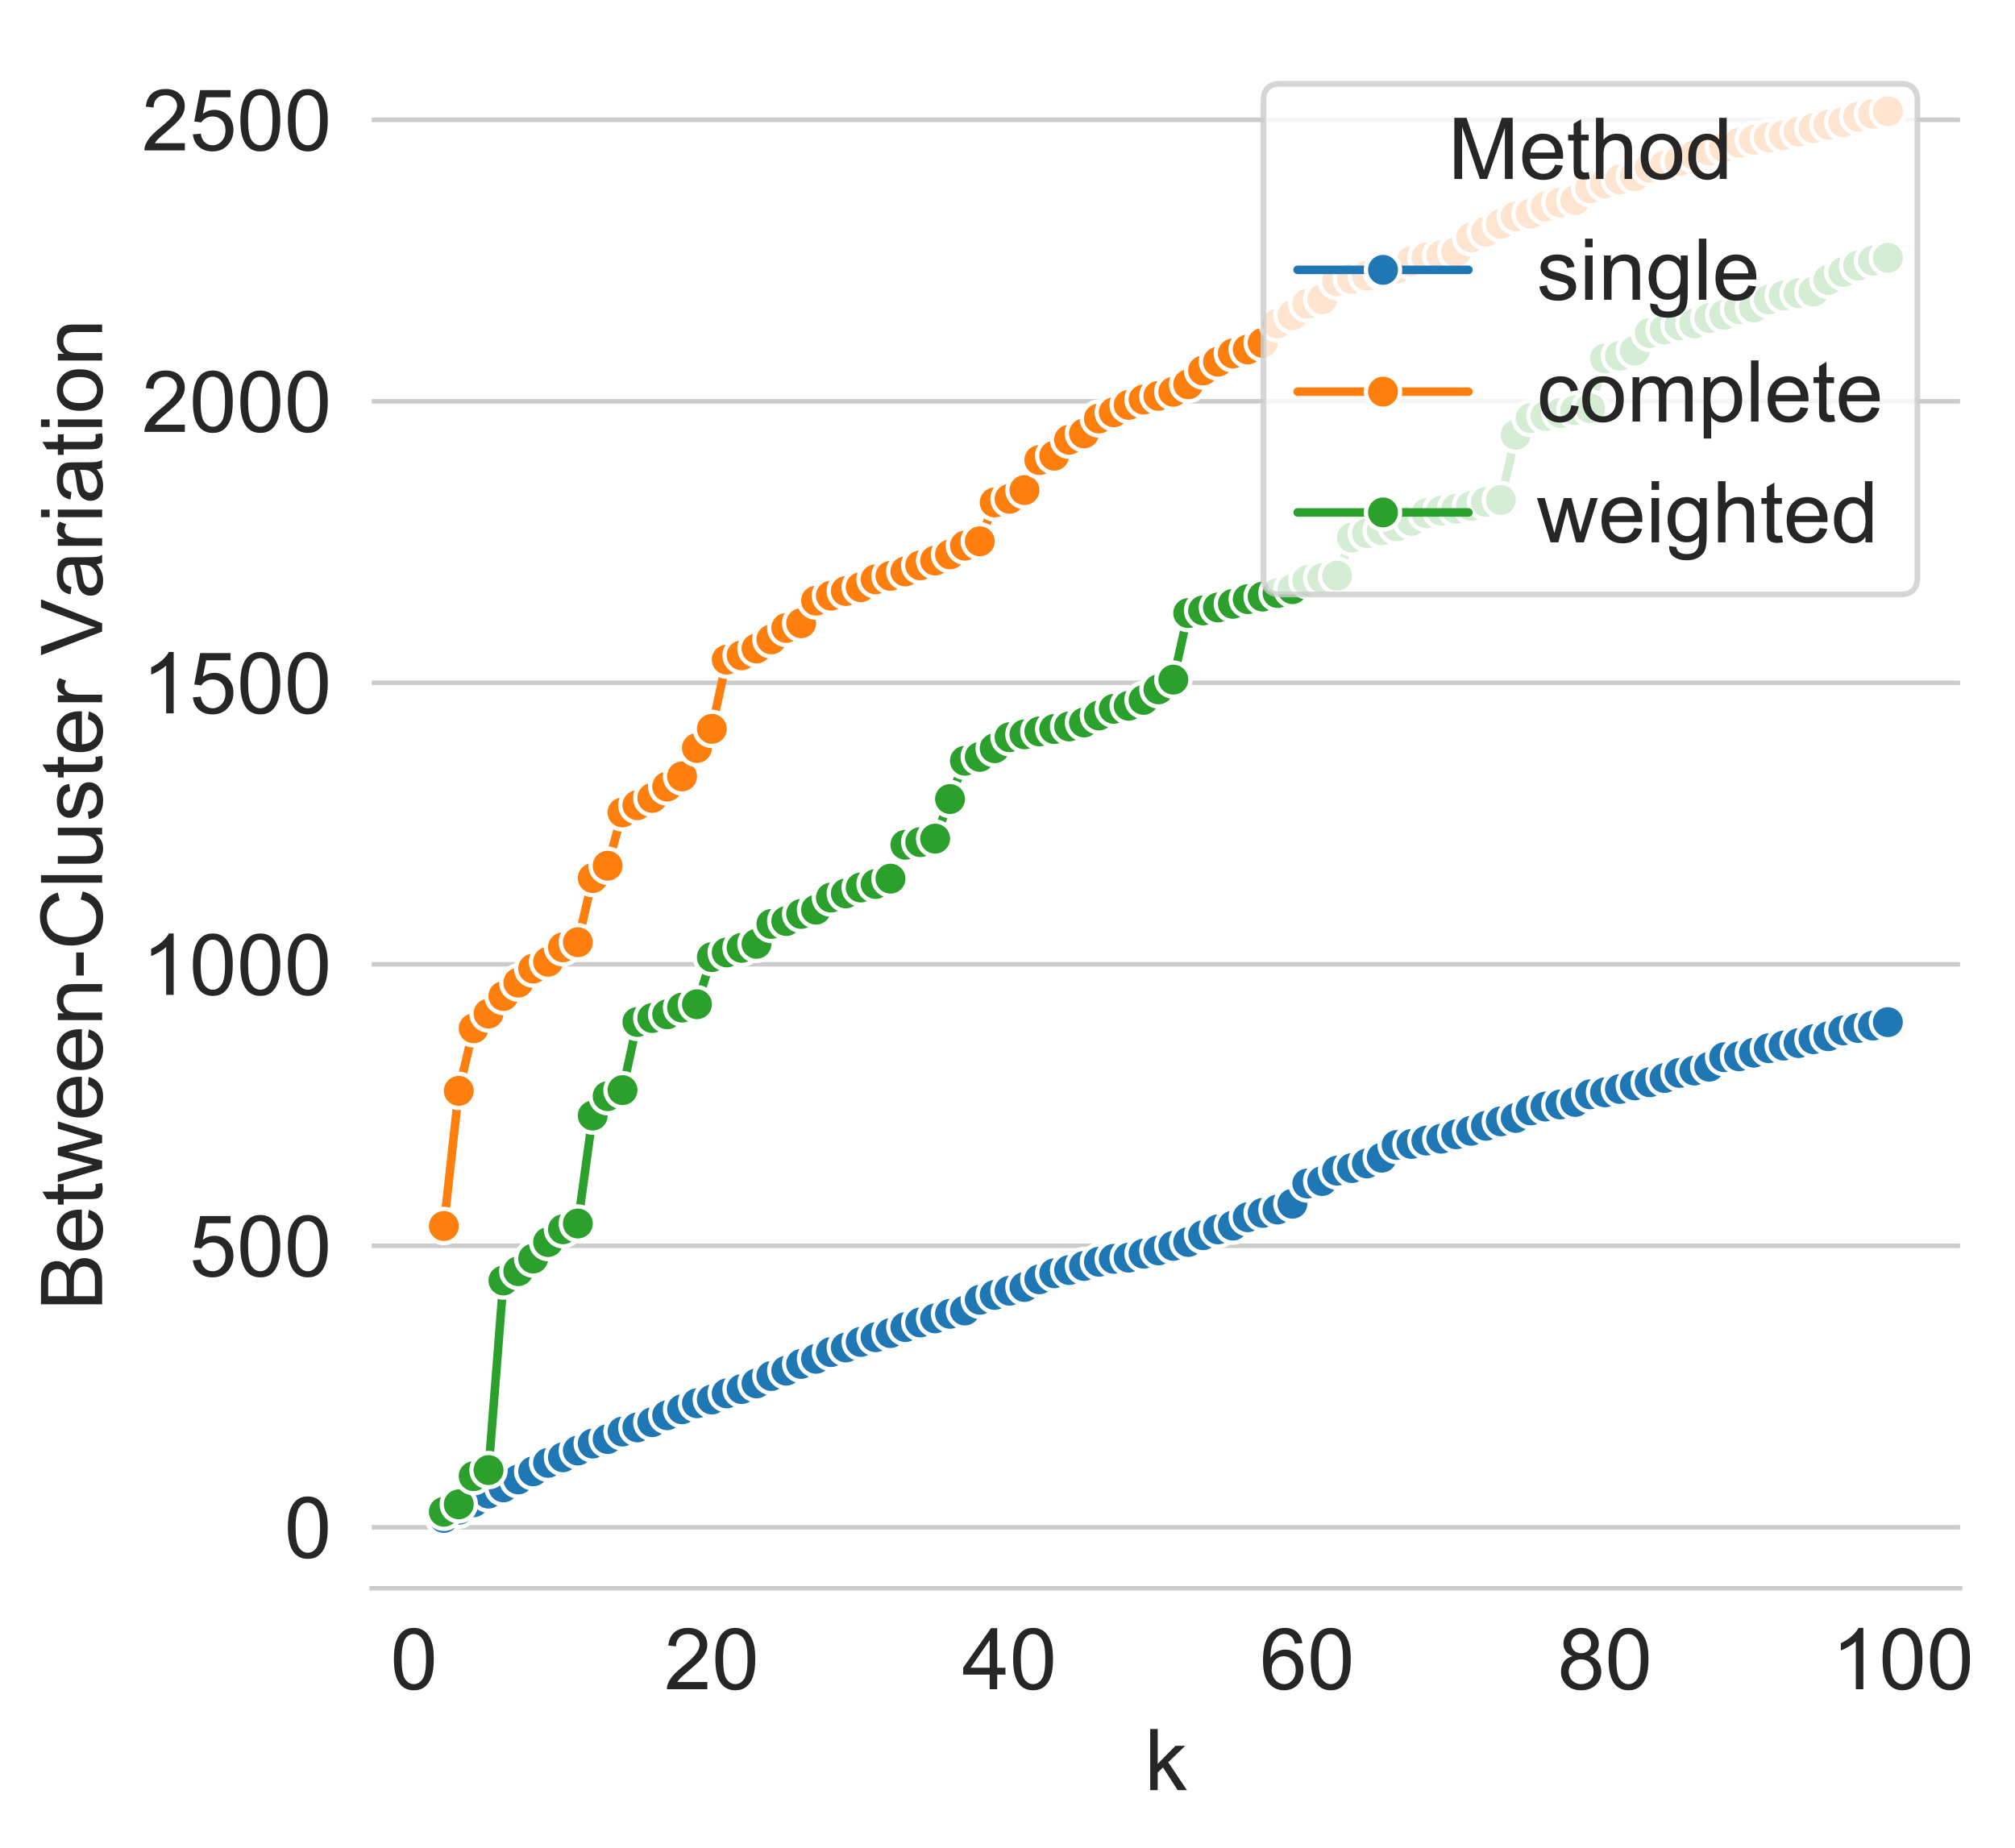 <?xml version="1.0" encoding="utf-8" standalone="no"?>
<!DOCTYPE svg PUBLIC "-//W3C//DTD SVG 1.1//EN"
  "http://www.w3.org/Graphics/SVG/1.1/DTD/svg11.dtd">
<!-- Created with matplotlib (https://matplotlib.org/) -->
<svg height="324.636pt" version="1.1" viewBox="0 0 353.929 324.636" width="353.929pt" xmlns="http://www.w3.org/2000/svg" xmlns:xlink="http://www.w3.org/1999/xlink">
 <defs>
  <style type="text/css">
*{stroke-linecap:butt;stroke-linejoin:round;}
  </style>
 </defs>
 <g id="figure_1">
  <g id="patch_1">
   <path d="M 0 324.636 
L 353.929 324.636 
L 353.929 0 
L 0 0 
z
" style="fill:#ffffff;"/>
  </g>
  <g id="axes_1">
   <g id="patch_2">
    <path d="M 65.284 279 
L 344.284 279 
L 344.284 7.2 
L 65.284 7.2 
z
" style="fill:#ffffff;"/>
   </g>
   <g id="matplotlib.axis_1">
    <g id="xtick_1">
     <g id="text_1">
      <!-- 0 -->
      <defs>
       <path d="M 4.156 35.297 
Q 4.156 48 6.766 55.734 
Q 9.375 63.484 14.516 67.672 
Q 19.672 71.875 27.484 71.875 
Q 33.25 71.875 37.594 69.547 
Q 41.938 67.234 44.766 62.859 
Q 47.609 58.5 49.219 52.219 
Q 50.828 45.953 50.828 35.297 
Q 50.828 22.703 48.234 14.969 
Q 45.656 7.234 40.5 3 
Q 35.359 -1.219 27.484 -1.219 
Q 17.141 -1.219 11.234 6.203 
Q 4.156 15.141 4.156 35.297 
z
M 13.188 35.297 
Q 13.188 17.672 17.312 11.828 
Q 21.438 6 27.484 6 
Q 33.547 6 37.672 11.859 
Q 41.797 17.719 41.797 35.297 
Q 41.797 52.984 37.672 58.781 
Q 33.547 64.594 27.391 64.594 
Q 21.344 64.594 17.719 59.469 
Q 13.188 52.938 13.188 35.297 
z
" id="ArialMT-48"/>
      </defs>
      <g style="fill:#262626;" transform="translate(68.565 296.737)scale(0.15 -0.15)">
       <use xlink:href="#ArialMT-48"/>
      </g>
     </g>
    </g>
    <g id="xtick_2">
     <g id="text_2">
      <!-- 20 -->
      <defs>
       <path d="M 50.344 8.453 
L 50.344 0 
L 3.031 0 
Q 2.938 3.172 4.047 6.109 
Q 5.859 10.938 9.828 15.625 
Q 13.812 20.312 21.344 26.469 
Q 33.016 36.031 37.109 41.625 
Q 41.219 47.219 41.219 52.203 
Q 41.219 57.422 37.469 61 
Q 33.734 64.594 27.734 64.594 
Q 21.391 64.594 17.578 60.781 
Q 13.766 56.984 13.719 50.25 
L 4.688 51.172 
Q 5.609 61.281 11.656 66.578 
Q 17.719 71.875 27.938 71.875 
Q 38.234 71.875 44.234 66.156 
Q 50.25 60.453 50.25 52 
Q 50.25 47.703 48.484 43.547 
Q 46.734 39.406 42.656 34.812 
Q 38.578 30.219 29.109 22.219 
Q 21.188 15.578 18.938 13.203 
Q 16.703 10.844 15.234 8.453 
z
" id="ArialMT-50"/>
      </defs>
      <g style="fill:#262626;" transform="translate(116.691 296.737)scale(0.15 -0.15)">
       <use xlink:href="#ArialMT-50"/>
       <use x="55.615" xlink:href="#ArialMT-48"/>
      </g>
     </g>
    </g>
    <g id="xtick_3">
     <g id="text_3">
      <!-- 40 -->
      <defs>
       <path d="M 32.328 0 
L 32.328 17.141 
L 1.266 17.141 
L 1.266 25.203 
L 33.938 71.578 
L 41.109 71.578 
L 41.109 25.203 
L 50.781 25.203 
L 50.781 17.141 
L 41.109 17.141 
L 41.109 0 
z
M 32.328 25.203 
L 32.328 57.469 
L 9.906 25.203 
z
" id="ArialMT-52"/>
      </defs>
      <g style="fill:#262626;" transform="translate(168.987 296.737)scale(0.15 -0.15)">
       <use xlink:href="#ArialMT-52"/>
       <use x="55.615" xlink:href="#ArialMT-48"/>
      </g>
     </g>
    </g>
    <g id="xtick_4">
     <g id="text_4">
      <!-- 60 -->
      <defs>
       <path d="M 49.75 54.047 
L 41.016 53.375 
Q 39.844 58.547 37.703 60.891 
Q 34.125 64.656 28.906 64.656 
Q 24.703 64.656 21.531 62.312 
Q 17.391 59.281 14.984 53.469 
Q 12.594 47.656 12.5 36.922 
Q 15.672 41.75 20.266 44.094 
Q 24.859 46.438 29.891 46.438 
Q 38.672 46.438 44.844 39.969 
Q 51.031 33.5 51.031 23.25 
Q 51.031 16.5 48.125 10.719 
Q 45.219 4.938 40.141 1.859 
Q 35.062 -1.219 28.609 -1.219 
Q 17.625 -1.219 10.688 6.859 
Q 3.766 14.938 3.766 33.5 
Q 3.766 54.25 11.422 63.672 
Q 18.109 71.875 29.438 71.875 
Q 37.891 71.875 43.281 67.141 
Q 48.688 62.406 49.75 54.047 
z
M 13.875 23.188 
Q 13.875 18.656 15.797 14.5 
Q 17.719 10.359 21.188 8.172 
Q 24.656 6 28.469 6 
Q 34.031 6 38.031 10.484 
Q 42.047 14.984 42.047 22.703 
Q 42.047 30.125 38.078 34.391 
Q 34.125 38.672 28.125 38.672 
Q 22.172 38.672 18.016 34.391 
Q 13.875 30.125 13.875 23.188 
z
" id="ArialMT-54"/>
      </defs>
      <g style="fill:#262626;" transform="translate(221.283 296.737)scale(0.15 -0.15)">
       <use xlink:href="#ArialMT-54"/>
       <use x="55.615" xlink:href="#ArialMT-48"/>
      </g>
     </g>
    </g>
    <g id="xtick_5">
     <g id="text_5">
      <!-- 80 -->
      <defs>
       <path d="M 17.672 38.812 
Q 12.203 40.828 9.562 44.531 
Q 6.938 48.25 6.938 53.422 
Q 6.938 61.234 12.547 66.547 
Q 18.172 71.875 27.484 71.875 
Q 36.859 71.875 42.578 66.422 
Q 48.297 60.984 48.297 53.172 
Q 48.297 48.188 45.672 44.5 
Q 43.062 40.828 37.75 38.812 
Q 44.344 36.672 47.781 31.875 
Q 51.219 27.094 51.219 20.453 
Q 51.219 11.281 44.719 5.031 
Q 38.234 -1.219 27.641 -1.219 
Q 17.047 -1.219 10.547 5.047 
Q 4.047 11.328 4.047 20.703 
Q 4.047 27.688 7.594 32.391 
Q 11.141 37.109 17.672 38.812 
z
M 15.922 53.719 
Q 15.922 48.641 19.188 45.406 
Q 22.469 42.188 27.688 42.188 
Q 32.766 42.188 36.016 45.375 
Q 39.266 48.578 39.266 53.219 
Q 39.266 58.062 35.906 61.359 
Q 32.562 64.656 27.594 64.656 
Q 22.562 64.656 19.234 61.422 
Q 15.922 58.203 15.922 53.719 
z
M 13.094 20.656 
Q 13.094 16.891 14.875 13.375 
Q 16.656 9.859 20.172 7.922 
Q 23.688 6 27.734 6 
Q 34.031 6 38.125 10.047 
Q 42.234 14.109 42.234 20.359 
Q 42.234 26.703 38.016 30.859 
Q 33.797 35.016 27.438 35.016 
Q 21.234 35.016 17.156 30.906 
Q 13.094 26.812 13.094 20.656 
z
" id="ArialMT-56"/>
      </defs>
      <g style="fill:#262626;" transform="translate(273.579 296.737)scale(0.15 -0.15)">
       <use xlink:href="#ArialMT-56"/>
       <use x="55.615" xlink:href="#ArialMT-48"/>
      </g>
     </g>
    </g>
    <g id="xtick_6">
     <g id="text_6">
      <!-- 100 -->
      <defs>
       <path d="M 37.25 0 
L 28.469 0 
L 28.469 56 
Q 25.297 52.984 20.141 49.953 
Q 14.984 46.922 10.891 45.406 
L 10.891 53.906 
Q 18.266 57.375 23.781 62.297 
Q 29.297 67.234 31.594 71.875 
L 37.25 71.875 
z
" id="ArialMT-49"/>
      </defs>
      <g style="fill:#262626;" transform="translate(321.704 296.737)scale(0.15 -0.15)">
       <use xlink:href="#ArialMT-49"/>
       <use x="55.615" xlink:href="#ArialMT-48"/>
       <use x="111.23" xlink:href="#ArialMT-48"/>
      </g>
     </g>
    </g>
    <g id="text_7">
     <!-- k -->
     <defs>
      <path d="M 6.641 0 
L 6.641 71.578 
L 15.438 71.578 
L 15.438 30.766 
L 36.234 51.859 
L 47.609 51.859 
L 27.781 32.625 
L 49.609 0 
L 38.766 0 
L 21.625 26.516 
L 15.438 20.562 
L 15.438 0 
z
" id="ArialMT-107"/>
     </defs>
     <g style="fill:#262626;" transform="translate(201.034 314.455)scale(0.15 -0.15)">
      <use xlink:href="#ArialMT-107"/>
     </g>
    </g>
   </g>
   <g id="matplotlib.axis_2">
    <g id="ytick_1">
     <g id="line2d_1">
      <path clip-path="url(#pcb15c5b100)" d="M 65.284 268.283 
L 344.284 268.283 
" style="fill:none;stroke:#cccccc;stroke-linecap:round;stroke-width:0.8;"/>
     </g>
     <g id="text_8">
      <!-- 0 -->
      <g style="fill:#262626;" transform="translate(49.942 273.651)scale(0.15 -0.15)">
       <use xlink:href="#ArialMT-48"/>
      </g>
     </g>
    </g>
    <g id="ytick_2">
     <g id="line2d_2">
      <path clip-path="url(#pcb15c5b100)" d="M 65.284 218.836 
L 344.284 218.836 
" style="fill:none;stroke:#cccccc;stroke-linecap:round;stroke-width:0.8;"/>
     </g>
     <g id="text_9">
      <!-- 500 -->
      <defs>
       <path d="M 4.156 18.75 
L 13.375 19.531 
Q 14.406 12.797 18.141 9.391 
Q 21.875 6 27.156 6 
Q 33.5 6 37.891 10.781 
Q 42.281 15.578 42.281 23.484 
Q 42.281 31 38.062 35.344 
Q 33.844 39.703 27 39.703 
Q 22.75 39.703 19.328 37.766 
Q 15.922 35.844 13.969 32.766 
L 5.719 33.844 
L 12.641 70.609 
L 48.25 70.609 
L 48.25 62.203 
L 19.672 62.203 
L 15.828 42.969 
Q 22.266 47.469 29.344 47.469 
Q 38.719 47.469 45.156 40.969 
Q 51.609 34.469 51.609 24.266 
Q 51.609 14.547 45.953 7.469 
Q 39.062 -1.219 27.156 -1.219 
Q 17.391 -1.219 11.203 4.25 
Q 5.031 9.719 4.156 18.75 
z
" id="ArialMT-53"/>
      </defs>
      <g style="fill:#262626;" transform="translate(33.259 224.204)scale(0.15 -0.15)">
       <use xlink:href="#ArialMT-53"/>
       <use x="55.615" xlink:href="#ArialMT-48"/>
       <use x="111.23" xlink:href="#ArialMT-48"/>
      </g>
     </g>
    </g>
    <g id="ytick_3">
     <g id="line2d_3">
      <path clip-path="url(#pcb15c5b100)" d="M 65.284 169.389 
L 344.284 169.389 
" style="fill:none;stroke:#cccccc;stroke-linecap:round;stroke-width:0.8;"/>
     </g>
     <g id="text_10">
      <!-- 1000 -->
      <g style="fill:#262626;" transform="translate(24.918 174.758)scale(0.15 -0.15)">
       <use xlink:href="#ArialMT-49"/>
       <use x="55.615" xlink:href="#ArialMT-48"/>
       <use x="111.23" xlink:href="#ArialMT-48"/>
       <use x="166.846" xlink:href="#ArialMT-48"/>
      </g>
     </g>
    </g>
    <g id="ytick_4">
     <g id="line2d_4">
      <path clip-path="url(#pcb15c5b100)" d="M 65.284 119.942 
L 344.284 119.942 
" style="fill:none;stroke:#cccccc;stroke-linecap:round;stroke-width:0.8;"/>
     </g>
     <g id="text_11">
      <!-- 1500 -->
      <g style="fill:#262626;" transform="translate(24.918 125.311)scale(0.15 -0.15)">
       <use xlink:href="#ArialMT-49"/>
       <use x="55.615" xlink:href="#ArialMT-53"/>
       <use x="111.23" xlink:href="#ArialMT-48"/>
       <use x="166.846" xlink:href="#ArialMT-48"/>
      </g>
     </g>
    </g>
    <g id="ytick_5">
     <g id="line2d_5">
      <path clip-path="url(#pcb15c5b100)" d="M 65.284 70.496 
L 344.284 70.496 
" style="fill:none;stroke:#cccccc;stroke-linecap:round;stroke-width:0.8;"/>
     </g>
     <g id="text_12">
      <!-- 2000 -->
      <g style="fill:#262626;" transform="translate(24.918 75.864)scale(0.15 -0.15)">
       <use xlink:href="#ArialMT-50"/>
       <use x="55.615" xlink:href="#ArialMT-48"/>
       <use x="111.23" xlink:href="#ArialMT-48"/>
       <use x="166.846" xlink:href="#ArialMT-48"/>
      </g>
     </g>
    </g>
    <g id="ytick_6">
     <g id="line2d_6">
      <path clip-path="url(#pcb15c5b100)" d="M 65.284 21.049 
L 344.284 21.049 
" style="fill:none;stroke:#cccccc;stroke-linecap:round;stroke-width:0.8;"/>
     </g>
     <g id="text_13">
      <!-- 2500 -->
      <g style="fill:#262626;" transform="translate(24.918 26.417)scale(0.15 -0.15)">
       <use xlink:href="#ArialMT-50"/>
       <use x="55.615" xlink:href="#ArialMT-53"/>
       <use x="111.23" xlink:href="#ArialMT-48"/>
       <use x="166.846" xlink:href="#ArialMT-48"/>
      </g>
     </g>
    </g>
    <g id="text_14">
     <!-- Between-Cluster Variation -->
     <defs>
      <path d="M 7.328 0 
L 7.328 71.578 
L 34.188 71.578 
Q 42.391 71.578 47.344 69.406 
Q 52.297 67.234 55.094 62.719 
Q 57.906 58.203 57.906 53.266 
Q 57.906 48.688 55.422 44.625 
Q 52.938 40.578 47.906 38.094 
Q 54.391 36.188 57.875 31.594 
Q 61.375 27 61.375 20.75 
Q 61.375 15.719 59.25 11.391 
Q 57.125 7.078 54 4.734 
Q 50.875 2.391 46.156 1.188 
Q 41.453 0 34.625 0 
z
M 16.797 41.5 
L 32.281 41.5 
Q 38.578 41.5 41.312 42.328 
Q 44.922 43.406 46.75 45.891 
Q 48.578 48.391 48.578 52.156 
Q 48.578 55.719 46.875 58.422 
Q 45.172 61.141 41.984 62.141 
Q 38.812 63.141 31.109 63.141 
L 16.797 63.141 
z
M 16.797 8.453 
L 34.625 8.453 
Q 39.203 8.453 41.062 8.797 
Q 44.344 9.375 46.531 10.734 
Q 48.734 12.109 50.141 14.719 
Q 51.562 17.328 51.562 20.75 
Q 51.562 24.75 49.516 27.703 
Q 47.469 30.672 43.828 31.859 
Q 40.188 33.062 33.344 33.062 
L 16.797 33.062 
z
" id="ArialMT-66"/>
      <path d="M 42.094 16.703 
L 51.172 15.578 
Q 49.031 7.625 43.219 3.219 
Q 37.406 -1.172 28.375 -1.172 
Q 17 -1.172 10.328 5.828 
Q 3.656 12.844 3.656 25.484 
Q 3.656 38.578 10.391 45.797 
Q 17.141 53.031 27.875 53.031 
Q 38.281 53.031 44.875 45.953 
Q 51.469 38.875 51.469 26.031 
Q 51.469 25.25 51.422 23.688 
L 12.75 23.688 
Q 13.234 15.141 17.578 10.594 
Q 21.922 6.062 28.422 6.062 
Q 33.25 6.062 36.672 8.594 
Q 40.094 11.141 42.094 16.703 
z
M 13.234 30.906 
L 42.188 30.906 
Q 41.609 37.453 38.875 40.719 
Q 34.672 45.797 27.984 45.797 
Q 21.922 45.797 17.797 41.75 
Q 13.672 37.703 13.234 30.906 
z
" id="ArialMT-101"/>
      <path d="M 25.781 7.859 
L 27.047 0.094 
Q 23.344 -0.688 20.406 -0.688 
Q 15.625 -0.688 12.984 0.828 
Q 10.359 2.344 9.281 4.812 
Q 8.203 7.281 8.203 15.188 
L 8.203 45.016 
L 1.766 45.016 
L 1.766 51.859 
L 8.203 51.859 
L 8.203 64.703 
L 16.938 69.969 
L 16.938 51.859 
L 25.781 51.859 
L 25.781 45.016 
L 16.938 45.016 
L 16.938 14.703 
Q 16.938 10.938 17.406 9.859 
Q 17.875 8.797 18.922 8.156 
Q 19.969 7.516 21.922 7.516 
Q 23.391 7.516 25.781 7.859 
z
" id="ArialMT-116"/>
      <path d="M 16.156 0 
L 0.297 51.859 
L 9.375 51.859 
L 17.625 21.922 
L 20.703 10.797 
Q 20.906 11.625 23.391 21.484 
L 31.641 51.859 
L 40.672 51.859 
L 48.438 21.781 
L 51.031 11.859 
L 54 21.875 
L 62.891 51.859 
L 71.438 51.859 
L 55.219 0 
L 46.094 0 
L 37.844 31.062 
L 35.844 39.891 
L 25.344 0 
z
" id="ArialMT-119"/>
      <path d="M 6.594 0 
L 6.594 51.859 
L 14.5 51.859 
L 14.5 44.484 
Q 20.219 53.031 31 53.031 
Q 35.688 53.031 39.625 51.344 
Q 43.562 49.656 45.516 46.922 
Q 47.469 44.188 48.25 40.438 
Q 48.734 37.984 48.734 31.891 
L 48.734 0 
L 39.938 0 
L 39.938 31.547 
Q 39.938 36.922 38.906 39.578 
Q 37.891 42.234 35.281 43.812 
Q 32.672 45.406 29.156 45.406 
Q 23.531 45.406 19.453 41.844 
Q 15.375 38.281 15.375 28.328 
L 15.375 0 
z
" id="ArialMT-110"/>
      <path d="M 3.172 21.484 
L 3.172 30.328 
L 30.172 30.328 
L 30.172 21.484 
z
" id="ArialMT-45"/>
      <path d="M 58.797 25.094 
L 68.266 22.703 
Q 65.281 11.031 57.547 4.906 
Q 49.812 -1.219 38.625 -1.219 
Q 27.047 -1.219 19.797 3.484 
Q 12.547 8.203 8.766 17.141 
Q 4.984 26.078 4.984 36.328 
Q 4.984 47.516 9.25 55.828 
Q 13.531 64.156 21.406 68.469 
Q 29.297 72.797 38.766 72.797 
Q 49.516 72.797 56.828 67.328 
Q 64.156 61.859 67.047 51.953 
L 57.719 49.75 
Q 55.219 57.562 50.484 61.125 
Q 45.75 64.703 38.578 64.703 
Q 30.328 64.703 24.781 60.734 
Q 19.234 56.781 16.984 50.109 
Q 14.75 43.453 14.75 36.375 
Q 14.75 27.25 17.406 20.438 
Q 20.062 13.625 25.672 10.25 
Q 31.297 6.891 37.844 6.891 
Q 45.797 6.891 51.312 11.469 
Q 56.844 16.062 58.797 25.094 
z
" id="ArialMT-67"/>
      <path d="M 6.391 0 
L 6.391 71.578 
L 15.188 71.578 
L 15.188 0 
z
" id="ArialMT-108"/>
      <path d="M 40.578 0 
L 40.578 7.625 
Q 34.516 -1.172 24.125 -1.172 
Q 19.531 -1.172 15.547 0.578 
Q 11.578 2.344 9.641 5 
Q 7.719 7.672 6.938 11.531 
Q 6.391 14.109 6.391 19.734 
L 6.391 51.859 
L 15.188 51.859 
L 15.188 23.094 
Q 15.188 16.219 15.719 13.812 
Q 16.547 10.359 19.234 8.375 
Q 21.922 6.391 25.875 6.391 
Q 29.828 6.391 33.297 8.422 
Q 36.766 10.453 38.203 13.938 
Q 39.656 17.438 39.656 24.078 
L 39.656 51.859 
L 48.438 51.859 
L 48.438 0 
z
" id="ArialMT-117"/>
      <path d="M 3.078 15.484 
L 11.766 16.844 
Q 12.5 11.625 15.844 8.844 
Q 19.188 6.062 25.203 6.062 
Q 31.25 6.062 34.172 8.516 
Q 37.109 10.984 37.109 14.312 
Q 37.109 17.281 34.516 19 
Q 32.719 20.172 25.531 21.969 
Q 15.875 24.422 12.141 26.203 
Q 8.406 27.984 6.469 31.125 
Q 4.547 34.281 4.547 38.094 
Q 4.547 41.547 6.125 44.5 
Q 7.719 47.469 10.453 49.422 
Q 12.5 50.922 16.031 51.969 
Q 19.578 53.031 23.641 53.031 
Q 29.734 53.031 34.344 51.266 
Q 38.969 49.516 41.156 46.5 
Q 43.359 43.5 44.188 38.484 
L 35.594 37.312 
Q 35.016 41.312 32.203 43.547 
Q 29.391 45.797 24.266 45.797 
Q 18.219 45.797 15.625 43.797 
Q 13.031 41.797 13.031 39.109 
Q 13.031 37.406 14.109 36.031 
Q 15.188 34.625 17.484 33.688 
Q 18.797 33.203 25.25 31.453 
Q 34.578 28.953 38.25 27.359 
Q 41.938 25.781 44.031 22.75 
Q 46.141 19.734 46.141 15.234 
Q 46.141 10.844 43.578 6.953 
Q 41.016 3.078 36.172 0.953 
Q 31.344 -1.172 25.25 -1.172 
Q 15.141 -1.172 9.844 3.031 
Q 4.547 7.234 3.078 15.484 
z
" id="ArialMT-115"/>
      <path d="M 6.5 0 
L 6.5 51.859 
L 14.406 51.859 
L 14.406 44 
Q 17.438 49.516 20 51.266 
Q 22.562 53.031 25.641 53.031 
Q 30.078 53.031 34.672 50.203 
L 31.641 42.047 
Q 28.422 43.953 25.203 43.953 
Q 22.312 43.953 20.016 42.219 
Q 17.719 40.484 16.75 37.406 
Q 15.281 32.719 15.281 27.156 
L 15.281 0 
z
" id="ArialMT-114"/>
      <path id="ArialMT-32"/>
      <path d="M 28.172 0 
L 0.438 71.578 
L 10.688 71.578 
L 29.297 19.578 
Q 31.547 13.328 33.062 7.859 
Q 34.719 13.719 36.922 19.578 
L 56.25 71.578 
L 65.922 71.578 
L 37.891 0 
z
" id="ArialMT-86"/>
      <path d="M 40.438 6.391 
Q 35.547 2.25 31.031 0.531 
Q 26.516 -1.172 21.344 -1.172 
Q 12.797 -1.172 8.203 3 
Q 3.609 7.172 3.609 13.672 
Q 3.609 17.484 5.344 20.625 
Q 7.078 23.781 9.891 25.688 
Q 12.703 27.594 16.219 28.562 
Q 18.797 29.25 24.031 29.891 
Q 34.672 31.156 39.703 32.906 
Q 39.75 34.719 39.75 35.203 
Q 39.75 40.578 37.25 42.781 
Q 33.891 45.75 27.25 45.75 
Q 21.047 45.75 18.094 43.578 
Q 15.141 41.406 13.719 35.891 
L 5.125 37.062 
Q 6.297 42.578 8.984 45.969 
Q 11.672 49.359 16.75 51.188 
Q 21.828 53.031 28.516 53.031 
Q 35.156 53.031 39.297 51.469 
Q 43.453 49.906 45.406 47.531 
Q 47.359 45.172 48.141 41.547 
Q 48.578 39.312 48.578 33.453 
L 48.578 21.734 
Q 48.578 9.469 49.141 6.219 
Q 49.703 2.984 51.375 0 
L 42.188 0 
Q 40.828 2.734 40.438 6.391 
z
M 39.703 26.031 
Q 34.906 24.078 25.344 22.703 
Q 19.922 21.922 17.672 20.938 
Q 15.438 19.969 14.203 18.094 
Q 12.984 16.219 12.984 13.922 
Q 12.984 10.406 15.641 8.062 
Q 18.312 5.719 23.438 5.719 
Q 28.516 5.719 32.469 7.938 
Q 36.422 10.156 38.281 14.016 
Q 39.703 17 39.703 22.797 
z
" id="ArialMT-97"/>
      <path d="M 6.641 61.469 
L 6.641 71.578 
L 15.438 71.578 
L 15.438 61.469 
z
M 6.641 0 
L 6.641 51.859 
L 15.438 51.859 
L 15.438 0 
z
" id="ArialMT-105"/>
      <path d="M 3.328 25.922 
Q 3.328 40.328 11.328 47.266 
Q 18.016 53.031 27.641 53.031 
Q 38.328 53.031 45.109 46.016 
Q 51.906 39.016 51.906 26.656 
Q 51.906 16.656 48.906 10.906 
Q 45.906 5.172 40.156 2 
Q 34.422 -1.172 27.641 -1.172 
Q 16.75 -1.172 10.031 5.812 
Q 3.328 12.797 3.328 25.922 
z
M 12.359 25.922 
Q 12.359 15.969 16.703 11.016 
Q 21.047 6.062 27.641 6.062 
Q 34.188 6.062 38.531 11.031 
Q 42.875 16.016 42.875 26.219 
Q 42.875 35.844 38.5 40.797 
Q 34.125 45.75 27.641 45.75 
Q 21.047 45.75 16.703 40.812 
Q 12.359 35.891 12.359 25.922 
z
" id="ArialMT-111"/>
     </defs>
     <g style="fill:#262626;" transform="translate(17.937 230.213)rotate(-90)scale(0.15 -0.15)">
      <use xlink:href="#ArialMT-66"/>
      <use x="66.699" xlink:href="#ArialMT-101"/>
      <use x="122.314" xlink:href="#ArialMT-116"/>
      <use x="150.098" xlink:href="#ArialMT-119"/>
      <use x="222.314" xlink:href="#ArialMT-101"/>
      <use x="277.93" xlink:href="#ArialMT-101"/>
      <use x="333.545" xlink:href="#ArialMT-110"/>
      <use x="389.16" xlink:href="#ArialMT-45"/>
      <use x="422.461" xlink:href="#ArialMT-67"/>
      <use x="494.678" xlink:href="#ArialMT-108"/>
      <use x="516.895" xlink:href="#ArialMT-117"/>
      <use x="572.51" xlink:href="#ArialMT-115"/>
      <use x="622.51" xlink:href="#ArialMT-116"/>
      <use x="650.293" xlink:href="#ArialMT-101"/>
      <use x="705.908" xlink:href="#ArialMT-114"/>
      <use x="739.209" xlink:href="#ArialMT-32"/>
      <use x="766.992" xlink:href="#ArialMT-86"/>
      <use x="833.582" xlink:href="#ArialMT-97"/>
      <use x="889.197" xlink:href="#ArialMT-114"/>
      <use x="922.498" xlink:href="#ArialMT-105"/>
      <use x="944.715" xlink:href="#ArialMT-97"/>
      <use x="1000.33" xlink:href="#ArialMT-116"/>
      <use x="1028.113" xlink:href="#ArialMT-105"/>
      <use x="1050.33" xlink:href="#ArialMT-111"/>
      <use x="1105.945" xlink:href="#ArialMT-110"/>
     </g>
    </g>
   </g>
   <g id="line2d_7">
    <path clip-path="url(#pcb15c5b100)" d="M 77.965 266.645 
L 80.58 265.195 
L 83.195 263.889 
L 85.81 262.371 
L 88.425 261.276 
L 91.039 259.882 
L 93.654 258.456 
L 96.269 256.964 
L 98.884 255.988 
L 101.499 254.807 
L 104.113 253.58 
L 106.728 252.792 
L 109.343 251.469 
L 111.958 250.738 
L 114.573 249.827 
L 117.188 248.611 
L 119.802 247.558 
L 122.417 246.498 
L 125.032 245.845 
L 127.647 244.768 
L 130.262 244.01 
L 132.876 243.01 
L 135.491 241.713 
L 138.106 240.772 
L 140.721 239.587 
L 143.336 238.688 
L 145.95 237.51 
L 148.565 236.701 
L 151.18 235.724 
L 153.795 234.899 
L 156.41 234.171 
L 159.024 233.12 
L 161.639 232.306 
L 164.254 231.588 
L 166.869 230.785 
L 169.484 230.205 
L 172.098 228.325 
L 174.713 227.475 
L 177.328 226.724 
L 179.943 226.078 
L 182.558 224.728 
L 185.173 223.67 
L 187.787 223.096 
L 190.402 222.378 
L 193.017 221.642 
L 195.632 221.133 
L 198.247 220.914 
L 200.861 220.225 
L 203.476 219.648 
L 206.091 218.85 
L 208.706 218.169 
L 211.321 216.982 
L 213.935 215.957 
L 216.55 215.294 
L 219.165 213.824 
L 221.78 213.064 
L 224.395 212.47 
L 227.009 211.45 
L 229.624 207.896 
L 232.239 207.461 
L 234.854 205.641 
L 237.469 205.184 
L 240.083 204.373 
L 242.698 203.36 
L 245.313 201.139 
L 247.928 200.945 
L 250.543 200.358 
L 253.158 200.025 
L 255.772 199.255 
L 258.387 198.641 
L 261.002 197.757 
L 263.617 196.978 
L 266.232 196.375 
L 268.846 195.061 
L 271.461 194.376 
L 274.076 194.011 
L 276.691 193.571 
L 279.306 192.232 
L 281.92 191.886 
L 284.535 191.29 
L 287.15 190.657 
L 289.765 190.115 
L 292.38 189.369 
L 294.994 188.465 
L 297.609 188.057 
L 300.224 187.381 
L 302.839 185.716 
L 305.454 185.551 
L 308.069 184.92 
L 310.683 184.136 
L 313.298 183.669 
L 315.913 183.232 
L 318.528 182.548 
L 321.143 182.029 
L 323.757 180.999 
L 326.372 180.586 
L 328.987 180.153 
L 331.602 179.552 
" style="fill:none;stroke:#1f77b4;stroke-linecap:round;stroke-width:1.5;"/>
    <defs>
     <path d="M 0 3 
C 0.796 3 1.559 2.684 2.121 2.121 
C 2.684 1.559 3 0.796 3 0 
C 3 -0.796 2.684 -1.559 2.121 -2.121 
C 1.559 -2.684 0.796 -3 0 -3 
C -0.796 -3 -1.559 -2.684 -2.121 -2.121 
C -2.684 -1.559 -3 -0.796 -3 0 
C -3 0.796 -2.684 1.559 -2.121 2.121 
C -1.559 2.684 -0.796 3 0 3 
z
" id="mb950557719" style="stroke:#ffffff;stroke-width:0.75;"/>
    </defs>
    <g clip-path="url(#pcb15c5b100)">
     <use style="fill:#1f77b4;stroke:#ffffff;stroke-width:0.75;" x="77.965" xlink:href="#mb950557719" y="266.645"/>
     <use style="fill:#1f77b4;stroke:#ffffff;stroke-width:0.75;" x="80.58" xlink:href="#mb950557719" y="265.195"/>
     <use style="fill:#1f77b4;stroke:#ffffff;stroke-width:0.75;" x="83.195" xlink:href="#mb950557719" y="263.889"/>
     <use style="fill:#1f77b4;stroke:#ffffff;stroke-width:0.75;" x="85.81" xlink:href="#mb950557719" y="262.371"/>
     <use style="fill:#1f77b4;stroke:#ffffff;stroke-width:0.75;" x="88.425" xlink:href="#mb950557719" y="261.276"/>
     <use style="fill:#1f77b4;stroke:#ffffff;stroke-width:0.75;" x="91.039" xlink:href="#mb950557719" y="259.882"/>
     <use style="fill:#1f77b4;stroke:#ffffff;stroke-width:0.75;" x="93.654" xlink:href="#mb950557719" y="258.456"/>
     <use style="fill:#1f77b4;stroke:#ffffff;stroke-width:0.75;" x="96.269" xlink:href="#mb950557719" y="256.964"/>
     <use style="fill:#1f77b4;stroke:#ffffff;stroke-width:0.75;" x="98.884" xlink:href="#mb950557719" y="255.988"/>
     <use style="fill:#1f77b4;stroke:#ffffff;stroke-width:0.75;" x="101.499" xlink:href="#mb950557719" y="254.807"/>
     <use style="fill:#1f77b4;stroke:#ffffff;stroke-width:0.75;" x="104.113" xlink:href="#mb950557719" y="253.58"/>
     <use style="fill:#1f77b4;stroke:#ffffff;stroke-width:0.75;" x="106.728" xlink:href="#mb950557719" y="252.792"/>
     <use style="fill:#1f77b4;stroke:#ffffff;stroke-width:0.75;" x="109.343" xlink:href="#mb950557719" y="251.469"/>
     <use style="fill:#1f77b4;stroke:#ffffff;stroke-width:0.75;" x="111.958" xlink:href="#mb950557719" y="250.738"/>
     <use style="fill:#1f77b4;stroke:#ffffff;stroke-width:0.75;" x="114.573" xlink:href="#mb950557719" y="249.827"/>
     <use style="fill:#1f77b4;stroke:#ffffff;stroke-width:0.75;" x="117.188" xlink:href="#mb950557719" y="248.611"/>
     <use style="fill:#1f77b4;stroke:#ffffff;stroke-width:0.75;" x="119.802" xlink:href="#mb950557719" y="247.558"/>
     <use style="fill:#1f77b4;stroke:#ffffff;stroke-width:0.75;" x="122.417" xlink:href="#mb950557719" y="246.498"/>
     <use style="fill:#1f77b4;stroke:#ffffff;stroke-width:0.75;" x="125.032" xlink:href="#mb950557719" y="245.845"/>
     <use style="fill:#1f77b4;stroke:#ffffff;stroke-width:0.75;" x="127.647" xlink:href="#mb950557719" y="244.768"/>
     <use style="fill:#1f77b4;stroke:#ffffff;stroke-width:0.75;" x="130.262" xlink:href="#mb950557719" y="244.01"/>
     <use style="fill:#1f77b4;stroke:#ffffff;stroke-width:0.75;" x="132.876" xlink:href="#mb950557719" y="243.01"/>
     <use style="fill:#1f77b4;stroke:#ffffff;stroke-width:0.75;" x="135.491" xlink:href="#mb950557719" y="241.713"/>
     <use style="fill:#1f77b4;stroke:#ffffff;stroke-width:0.75;" x="138.106" xlink:href="#mb950557719" y="240.772"/>
     <use style="fill:#1f77b4;stroke:#ffffff;stroke-width:0.75;" x="140.721" xlink:href="#mb950557719" y="239.587"/>
     <use style="fill:#1f77b4;stroke:#ffffff;stroke-width:0.75;" x="143.336" xlink:href="#mb950557719" y="238.688"/>
     <use style="fill:#1f77b4;stroke:#ffffff;stroke-width:0.75;" x="145.95" xlink:href="#mb950557719" y="237.51"/>
     <use style="fill:#1f77b4;stroke:#ffffff;stroke-width:0.75;" x="148.565" xlink:href="#mb950557719" y="236.701"/>
     <use style="fill:#1f77b4;stroke:#ffffff;stroke-width:0.75;" x="151.18" xlink:href="#mb950557719" y="235.724"/>
     <use style="fill:#1f77b4;stroke:#ffffff;stroke-width:0.75;" x="153.795" xlink:href="#mb950557719" y="234.899"/>
     <use style="fill:#1f77b4;stroke:#ffffff;stroke-width:0.75;" x="156.41" xlink:href="#mb950557719" y="234.171"/>
     <use style="fill:#1f77b4;stroke:#ffffff;stroke-width:0.75;" x="159.024" xlink:href="#mb950557719" y="233.12"/>
     <use style="fill:#1f77b4;stroke:#ffffff;stroke-width:0.75;" x="161.639" xlink:href="#mb950557719" y="232.306"/>
     <use style="fill:#1f77b4;stroke:#ffffff;stroke-width:0.75;" x="164.254" xlink:href="#mb950557719" y="231.588"/>
     <use style="fill:#1f77b4;stroke:#ffffff;stroke-width:0.75;" x="166.869" xlink:href="#mb950557719" y="230.785"/>
     <use style="fill:#1f77b4;stroke:#ffffff;stroke-width:0.75;" x="169.484" xlink:href="#mb950557719" y="230.205"/>
     <use style="fill:#1f77b4;stroke:#ffffff;stroke-width:0.75;" x="172.098" xlink:href="#mb950557719" y="228.325"/>
     <use style="fill:#1f77b4;stroke:#ffffff;stroke-width:0.75;" x="174.713" xlink:href="#mb950557719" y="227.475"/>
     <use style="fill:#1f77b4;stroke:#ffffff;stroke-width:0.75;" x="177.328" xlink:href="#mb950557719" y="226.724"/>
     <use style="fill:#1f77b4;stroke:#ffffff;stroke-width:0.75;" x="179.943" xlink:href="#mb950557719" y="226.078"/>
     <use style="fill:#1f77b4;stroke:#ffffff;stroke-width:0.75;" x="182.558" xlink:href="#mb950557719" y="224.728"/>
     <use style="fill:#1f77b4;stroke:#ffffff;stroke-width:0.75;" x="185.173" xlink:href="#mb950557719" y="223.67"/>
     <use style="fill:#1f77b4;stroke:#ffffff;stroke-width:0.75;" x="187.787" xlink:href="#mb950557719" y="223.096"/>
     <use style="fill:#1f77b4;stroke:#ffffff;stroke-width:0.75;" x="190.402" xlink:href="#mb950557719" y="222.378"/>
     <use style="fill:#1f77b4;stroke:#ffffff;stroke-width:0.75;" x="193.017" xlink:href="#mb950557719" y="221.642"/>
     <use style="fill:#1f77b4;stroke:#ffffff;stroke-width:0.75;" x="195.632" xlink:href="#mb950557719" y="221.133"/>
     <use style="fill:#1f77b4;stroke:#ffffff;stroke-width:0.75;" x="198.247" xlink:href="#mb950557719" y="220.914"/>
     <use style="fill:#1f77b4;stroke:#ffffff;stroke-width:0.75;" x="200.861" xlink:href="#mb950557719" y="220.225"/>
     <use style="fill:#1f77b4;stroke:#ffffff;stroke-width:0.75;" x="203.476" xlink:href="#mb950557719" y="219.648"/>
     <use style="fill:#1f77b4;stroke:#ffffff;stroke-width:0.75;" x="206.091" xlink:href="#mb950557719" y="218.85"/>
     <use style="fill:#1f77b4;stroke:#ffffff;stroke-width:0.75;" x="208.706" xlink:href="#mb950557719" y="218.169"/>
     <use style="fill:#1f77b4;stroke:#ffffff;stroke-width:0.75;" x="211.321" xlink:href="#mb950557719" y="216.982"/>
     <use style="fill:#1f77b4;stroke:#ffffff;stroke-width:0.75;" x="213.935" xlink:href="#mb950557719" y="215.957"/>
     <use style="fill:#1f77b4;stroke:#ffffff;stroke-width:0.75;" x="216.55" xlink:href="#mb950557719" y="215.294"/>
     <use style="fill:#1f77b4;stroke:#ffffff;stroke-width:0.75;" x="219.165" xlink:href="#mb950557719" y="213.824"/>
     <use style="fill:#1f77b4;stroke:#ffffff;stroke-width:0.75;" x="221.78" xlink:href="#mb950557719" y="213.064"/>
     <use style="fill:#1f77b4;stroke:#ffffff;stroke-width:0.75;" x="224.395" xlink:href="#mb950557719" y="212.47"/>
     <use style="fill:#1f77b4;stroke:#ffffff;stroke-width:0.75;" x="227.009" xlink:href="#mb950557719" y="211.45"/>
     <use style="fill:#1f77b4;stroke:#ffffff;stroke-width:0.75;" x="229.624" xlink:href="#mb950557719" y="207.896"/>
     <use style="fill:#1f77b4;stroke:#ffffff;stroke-width:0.75;" x="232.239" xlink:href="#mb950557719" y="207.461"/>
     <use style="fill:#1f77b4;stroke:#ffffff;stroke-width:0.75;" x="234.854" xlink:href="#mb950557719" y="205.641"/>
     <use style="fill:#1f77b4;stroke:#ffffff;stroke-width:0.75;" x="237.469" xlink:href="#mb950557719" y="205.184"/>
     <use style="fill:#1f77b4;stroke:#ffffff;stroke-width:0.75;" x="240.083" xlink:href="#mb950557719" y="204.373"/>
     <use style="fill:#1f77b4;stroke:#ffffff;stroke-width:0.75;" x="242.698" xlink:href="#mb950557719" y="203.36"/>
     <use style="fill:#1f77b4;stroke:#ffffff;stroke-width:0.75;" x="245.313" xlink:href="#mb950557719" y="201.139"/>
     <use style="fill:#1f77b4;stroke:#ffffff;stroke-width:0.75;" x="247.928" xlink:href="#mb950557719" y="200.945"/>
     <use style="fill:#1f77b4;stroke:#ffffff;stroke-width:0.75;" x="250.543" xlink:href="#mb950557719" y="200.358"/>
     <use style="fill:#1f77b4;stroke:#ffffff;stroke-width:0.75;" x="253.158" xlink:href="#mb950557719" y="200.025"/>
     <use style="fill:#1f77b4;stroke:#ffffff;stroke-width:0.75;" x="255.772" xlink:href="#mb950557719" y="199.255"/>
     <use style="fill:#1f77b4;stroke:#ffffff;stroke-width:0.75;" x="258.387" xlink:href="#mb950557719" y="198.641"/>
     <use style="fill:#1f77b4;stroke:#ffffff;stroke-width:0.75;" x="261.002" xlink:href="#mb950557719" y="197.757"/>
     <use style="fill:#1f77b4;stroke:#ffffff;stroke-width:0.75;" x="263.617" xlink:href="#mb950557719" y="196.978"/>
     <use style="fill:#1f77b4;stroke:#ffffff;stroke-width:0.75;" x="266.232" xlink:href="#mb950557719" y="196.375"/>
     <use style="fill:#1f77b4;stroke:#ffffff;stroke-width:0.75;" x="268.846" xlink:href="#mb950557719" y="195.061"/>
     <use style="fill:#1f77b4;stroke:#ffffff;stroke-width:0.75;" x="271.461" xlink:href="#mb950557719" y="194.376"/>
     <use style="fill:#1f77b4;stroke:#ffffff;stroke-width:0.75;" x="274.076" xlink:href="#mb950557719" y="194.011"/>
     <use style="fill:#1f77b4;stroke:#ffffff;stroke-width:0.75;" x="276.691" xlink:href="#mb950557719" y="193.571"/>
     <use style="fill:#1f77b4;stroke:#ffffff;stroke-width:0.75;" x="279.306" xlink:href="#mb950557719" y="192.232"/>
     <use style="fill:#1f77b4;stroke:#ffffff;stroke-width:0.75;" x="281.92" xlink:href="#mb950557719" y="191.886"/>
     <use style="fill:#1f77b4;stroke:#ffffff;stroke-width:0.75;" x="284.535" xlink:href="#mb950557719" y="191.29"/>
     <use style="fill:#1f77b4;stroke:#ffffff;stroke-width:0.75;" x="287.15" xlink:href="#mb950557719" y="190.657"/>
     <use style="fill:#1f77b4;stroke:#ffffff;stroke-width:0.75;" x="289.765" xlink:href="#mb950557719" y="190.115"/>
     <use style="fill:#1f77b4;stroke:#ffffff;stroke-width:0.75;" x="292.38" xlink:href="#mb950557719" y="189.369"/>
     <use style="fill:#1f77b4;stroke:#ffffff;stroke-width:0.75;" x="294.994" xlink:href="#mb950557719" y="188.465"/>
     <use style="fill:#1f77b4;stroke:#ffffff;stroke-width:0.75;" x="297.609" xlink:href="#mb950557719" y="188.057"/>
     <use style="fill:#1f77b4;stroke:#ffffff;stroke-width:0.75;" x="300.224" xlink:href="#mb950557719" y="187.381"/>
     <use style="fill:#1f77b4;stroke:#ffffff;stroke-width:0.75;" x="302.839" xlink:href="#mb950557719" y="185.716"/>
     <use style="fill:#1f77b4;stroke:#ffffff;stroke-width:0.75;" x="305.454" xlink:href="#mb950557719" y="185.551"/>
     <use style="fill:#1f77b4;stroke:#ffffff;stroke-width:0.75;" x="308.069" xlink:href="#mb950557719" y="184.92"/>
     <use style="fill:#1f77b4;stroke:#ffffff;stroke-width:0.75;" x="310.683" xlink:href="#mb950557719" y="184.136"/>
     <use style="fill:#1f77b4;stroke:#ffffff;stroke-width:0.75;" x="313.298" xlink:href="#mb950557719" y="183.669"/>
     <use style="fill:#1f77b4;stroke:#ffffff;stroke-width:0.75;" x="315.913" xlink:href="#mb950557719" y="183.232"/>
     <use style="fill:#1f77b4;stroke:#ffffff;stroke-width:0.75;" x="318.528" xlink:href="#mb950557719" y="182.548"/>
     <use style="fill:#1f77b4;stroke:#ffffff;stroke-width:0.75;" x="321.143" xlink:href="#mb950557719" y="182.029"/>
     <use style="fill:#1f77b4;stroke:#ffffff;stroke-width:0.75;" x="323.757" xlink:href="#mb950557719" y="180.999"/>
     <use style="fill:#1f77b4;stroke:#ffffff;stroke-width:0.75;" x="326.372" xlink:href="#mb950557719" y="180.586"/>
     <use style="fill:#1f77b4;stroke:#ffffff;stroke-width:0.75;" x="328.987" xlink:href="#mb950557719" y="180.153"/>
     <use style="fill:#1f77b4;stroke:#ffffff;stroke-width:0.75;" x="331.602" xlink:href="#mb950557719" y="179.552"/>
    </g>
   </g>
   <g id="line2d_8">
    <path clip-path="url(#pcb15c5b100)" d="M 77.965 215.364 
L 80.58 191.624 
L 83.195 180.633 
L 85.81 178.043 
L 88.425 174.956 
L 91.039 172.618 
L 93.654 170.142 
L 96.269 168.941 
L 98.884 166.406 
L 101.499 165.514 
L 104.113 154.244 
L 106.728 152.072 
L 109.343 142.714 
L 111.958 141.438 
L 114.573 140.165 
L 117.188 138.167 
L 119.802 136.384 
L 122.417 131.394 
L 125.032 128.033 
L 127.647 115.877 
L 130.262 115.118 
L 132.876 113.915 
L 135.491 112.316 
L 138.106 110.308 
L 140.721 109.473 
L 143.336 105.513 
L 145.95 104.634 
L 148.565 103.822 
L 151.18 103.145 
L 153.795 101.769 
L 156.41 101.159 
L 159.024 100.378 
L 161.639 99.308 
L 164.254 98.461 
L 166.869 97.384 
L 169.484 95.855 
L 172.098 95.084 
L 174.713 88.262 
L 177.328 87.619 
L 179.943 86.086 
L 182.558 80.816 
L 185.173 80.045 
L 187.787 77.248 
L 190.402 76.129 
L 193.017 73.516 
L 195.632 72.419 
L 198.247 71.125 
L 200.861 70.185 
L 203.476 69.542 
L 206.091 68.817 
L 208.706 67.505 
L 211.321 65.082 
L 213.935 63.534 
L 216.55 62.091 
L 219.165 61.383 
L 221.78 60.228 
L 224.395 56.823 
L 227.009 55.366 
L 229.624 53.362 
L 232.239 52.562 
L 234.854 49.4 
L 237.469 48.976 
L 240.083 48.423 
L 242.698 47.73 
L 245.313 47.224 
L 247.928 45.872 
L 250.543 45.229 
L 253.158 44.837 
L 255.772 44.214 
L 258.387 41.714 
L 261.002 40.698 
L 263.617 39.339 
L 266.232 38.002 
L 268.846 37.527 
L 271.461 36.261 
L 274.076 35.594 
L 276.691 35.129 
L 279.306 33.05 
L 281.92 32.229 
L 284.535 31.511 
L 287.15 30.957 
L 289.765 29.455 
L 292.38 29.053 
L 294.994 28.296 
L 297.609 27.247 
L 300.224 26.445 
L 302.839 25.869 
L 305.454 25.068 
L 308.069 24.551 
L 310.683 24.137 
L 313.298 23.718 
L 315.913 23.12 
L 318.528 22.502 
L 321.143 21.904 
L 323.757 21.447 
L 326.372 20.49 
L 328.987 19.994 
L 331.602 19.555 
" style="fill:none;stroke:#ff7f0e;stroke-linecap:round;stroke-width:1.5;"/>
    <defs>
     <path d="M 0 3 
C 0.796 3 1.559 2.684 2.121 2.121 
C 2.684 1.559 3 0.796 3 0 
C 3 -0.796 2.684 -1.559 2.121 -2.121 
C 1.559 -2.684 0.796 -3 0 -3 
C -0.796 -3 -1.559 -2.684 -2.121 -2.121 
C -2.684 -1.559 -3 -0.796 -3 0 
C -3 0.796 -2.684 1.559 -2.121 2.121 
C -1.559 2.684 -0.796 3 0 3 
z
" id="me905457d37" style="stroke:#ffffff;stroke-width:0.75;"/>
    </defs>
    <g clip-path="url(#pcb15c5b100)">
     <use style="fill:#ff7f0e;stroke:#ffffff;stroke-width:0.75;" x="77.965" xlink:href="#me905457d37" y="215.364"/>
     <use style="fill:#ff7f0e;stroke:#ffffff;stroke-width:0.75;" x="80.58" xlink:href="#me905457d37" y="191.624"/>
     <use style="fill:#ff7f0e;stroke:#ffffff;stroke-width:0.75;" x="83.195" xlink:href="#me905457d37" y="180.633"/>
     <use style="fill:#ff7f0e;stroke:#ffffff;stroke-width:0.75;" x="85.81" xlink:href="#me905457d37" y="178.043"/>
     <use style="fill:#ff7f0e;stroke:#ffffff;stroke-width:0.75;" x="88.425" xlink:href="#me905457d37" y="174.956"/>
     <use style="fill:#ff7f0e;stroke:#ffffff;stroke-width:0.75;" x="91.039" xlink:href="#me905457d37" y="172.618"/>
     <use style="fill:#ff7f0e;stroke:#ffffff;stroke-width:0.75;" x="93.654" xlink:href="#me905457d37" y="170.142"/>
     <use style="fill:#ff7f0e;stroke:#ffffff;stroke-width:0.75;" x="96.269" xlink:href="#me905457d37" y="168.941"/>
     <use style="fill:#ff7f0e;stroke:#ffffff;stroke-width:0.75;" x="98.884" xlink:href="#me905457d37" y="166.406"/>
     <use style="fill:#ff7f0e;stroke:#ffffff;stroke-width:0.75;" x="101.499" xlink:href="#me905457d37" y="165.514"/>
     <use style="fill:#ff7f0e;stroke:#ffffff;stroke-width:0.75;" x="104.113" xlink:href="#me905457d37" y="154.244"/>
     <use style="fill:#ff7f0e;stroke:#ffffff;stroke-width:0.75;" x="106.728" xlink:href="#me905457d37" y="152.072"/>
     <use style="fill:#ff7f0e;stroke:#ffffff;stroke-width:0.75;" x="109.343" xlink:href="#me905457d37" y="142.714"/>
     <use style="fill:#ff7f0e;stroke:#ffffff;stroke-width:0.75;" x="111.958" xlink:href="#me905457d37" y="141.438"/>
     <use style="fill:#ff7f0e;stroke:#ffffff;stroke-width:0.75;" x="114.573" xlink:href="#me905457d37" y="140.165"/>
     <use style="fill:#ff7f0e;stroke:#ffffff;stroke-width:0.75;" x="117.188" xlink:href="#me905457d37" y="138.167"/>
     <use style="fill:#ff7f0e;stroke:#ffffff;stroke-width:0.75;" x="119.802" xlink:href="#me905457d37" y="136.384"/>
     <use style="fill:#ff7f0e;stroke:#ffffff;stroke-width:0.75;" x="122.417" xlink:href="#me905457d37" y="131.394"/>
     <use style="fill:#ff7f0e;stroke:#ffffff;stroke-width:0.75;" x="125.032" xlink:href="#me905457d37" y="128.033"/>
     <use style="fill:#ff7f0e;stroke:#ffffff;stroke-width:0.75;" x="127.647" xlink:href="#me905457d37" y="115.877"/>
     <use style="fill:#ff7f0e;stroke:#ffffff;stroke-width:0.75;" x="130.262" xlink:href="#me905457d37" y="115.118"/>
     <use style="fill:#ff7f0e;stroke:#ffffff;stroke-width:0.75;" x="132.876" xlink:href="#me905457d37" y="113.915"/>
     <use style="fill:#ff7f0e;stroke:#ffffff;stroke-width:0.75;" x="135.491" xlink:href="#me905457d37" y="112.316"/>
     <use style="fill:#ff7f0e;stroke:#ffffff;stroke-width:0.75;" x="138.106" xlink:href="#me905457d37" y="110.308"/>
     <use style="fill:#ff7f0e;stroke:#ffffff;stroke-width:0.75;" x="140.721" xlink:href="#me905457d37" y="109.473"/>
     <use style="fill:#ff7f0e;stroke:#ffffff;stroke-width:0.75;" x="143.336" xlink:href="#me905457d37" y="105.513"/>
     <use style="fill:#ff7f0e;stroke:#ffffff;stroke-width:0.75;" x="145.95" xlink:href="#me905457d37" y="104.634"/>
     <use style="fill:#ff7f0e;stroke:#ffffff;stroke-width:0.75;" x="148.565" xlink:href="#me905457d37" y="103.822"/>
     <use style="fill:#ff7f0e;stroke:#ffffff;stroke-width:0.75;" x="151.18" xlink:href="#me905457d37" y="103.145"/>
     <use style="fill:#ff7f0e;stroke:#ffffff;stroke-width:0.75;" x="153.795" xlink:href="#me905457d37" y="101.769"/>
     <use style="fill:#ff7f0e;stroke:#ffffff;stroke-width:0.75;" x="156.41" xlink:href="#me905457d37" y="101.159"/>
     <use style="fill:#ff7f0e;stroke:#ffffff;stroke-width:0.75;" x="159.024" xlink:href="#me905457d37" y="100.378"/>
     <use style="fill:#ff7f0e;stroke:#ffffff;stroke-width:0.75;" x="161.639" xlink:href="#me905457d37" y="99.308"/>
     <use style="fill:#ff7f0e;stroke:#ffffff;stroke-width:0.75;" x="164.254" xlink:href="#me905457d37" y="98.461"/>
     <use style="fill:#ff7f0e;stroke:#ffffff;stroke-width:0.75;" x="166.869" xlink:href="#me905457d37" y="97.384"/>
     <use style="fill:#ff7f0e;stroke:#ffffff;stroke-width:0.75;" x="169.484" xlink:href="#me905457d37" y="95.855"/>
     <use style="fill:#ff7f0e;stroke:#ffffff;stroke-width:0.75;" x="172.098" xlink:href="#me905457d37" y="95.084"/>
     <use style="fill:#ff7f0e;stroke:#ffffff;stroke-width:0.75;" x="174.713" xlink:href="#me905457d37" y="88.262"/>
     <use style="fill:#ff7f0e;stroke:#ffffff;stroke-width:0.75;" x="177.328" xlink:href="#me905457d37" y="87.619"/>
     <use style="fill:#ff7f0e;stroke:#ffffff;stroke-width:0.75;" x="179.943" xlink:href="#me905457d37" y="86.086"/>
     <use style="fill:#ff7f0e;stroke:#ffffff;stroke-width:0.75;" x="182.558" xlink:href="#me905457d37" y="80.816"/>
     <use style="fill:#ff7f0e;stroke:#ffffff;stroke-width:0.75;" x="185.173" xlink:href="#me905457d37" y="80.045"/>
     <use style="fill:#ff7f0e;stroke:#ffffff;stroke-width:0.75;" x="187.787" xlink:href="#me905457d37" y="77.248"/>
     <use style="fill:#ff7f0e;stroke:#ffffff;stroke-width:0.75;" x="190.402" xlink:href="#me905457d37" y="76.129"/>
     <use style="fill:#ff7f0e;stroke:#ffffff;stroke-width:0.75;" x="193.017" xlink:href="#me905457d37" y="73.516"/>
     <use style="fill:#ff7f0e;stroke:#ffffff;stroke-width:0.75;" x="195.632" xlink:href="#me905457d37" y="72.419"/>
     <use style="fill:#ff7f0e;stroke:#ffffff;stroke-width:0.75;" x="198.247" xlink:href="#me905457d37" y="71.125"/>
     <use style="fill:#ff7f0e;stroke:#ffffff;stroke-width:0.75;" x="200.861" xlink:href="#me905457d37" y="70.185"/>
     <use style="fill:#ff7f0e;stroke:#ffffff;stroke-width:0.75;" x="203.476" xlink:href="#me905457d37" y="69.542"/>
     <use style="fill:#ff7f0e;stroke:#ffffff;stroke-width:0.75;" x="206.091" xlink:href="#me905457d37" y="68.817"/>
     <use style="fill:#ff7f0e;stroke:#ffffff;stroke-width:0.75;" x="208.706" xlink:href="#me905457d37" y="67.505"/>
     <use style="fill:#ff7f0e;stroke:#ffffff;stroke-width:0.75;" x="211.321" xlink:href="#me905457d37" y="65.082"/>
     <use style="fill:#ff7f0e;stroke:#ffffff;stroke-width:0.75;" x="213.935" xlink:href="#me905457d37" y="63.534"/>
     <use style="fill:#ff7f0e;stroke:#ffffff;stroke-width:0.75;" x="216.55" xlink:href="#me905457d37" y="62.091"/>
     <use style="fill:#ff7f0e;stroke:#ffffff;stroke-width:0.75;" x="219.165" xlink:href="#me905457d37" y="61.383"/>
     <use style="fill:#ff7f0e;stroke:#ffffff;stroke-width:0.75;" x="221.78" xlink:href="#me905457d37" y="60.228"/>
     <use style="fill:#ff7f0e;stroke:#ffffff;stroke-width:0.75;" x="224.395" xlink:href="#me905457d37" y="56.823"/>
     <use style="fill:#ff7f0e;stroke:#ffffff;stroke-width:0.75;" x="227.009" xlink:href="#me905457d37" y="55.366"/>
     <use style="fill:#ff7f0e;stroke:#ffffff;stroke-width:0.75;" x="229.624" xlink:href="#me905457d37" y="53.362"/>
     <use style="fill:#ff7f0e;stroke:#ffffff;stroke-width:0.75;" x="232.239" xlink:href="#me905457d37" y="52.562"/>
     <use style="fill:#ff7f0e;stroke:#ffffff;stroke-width:0.75;" x="234.854" xlink:href="#me905457d37" y="49.4"/>
     <use style="fill:#ff7f0e;stroke:#ffffff;stroke-width:0.75;" x="237.469" xlink:href="#me905457d37" y="48.976"/>
     <use style="fill:#ff7f0e;stroke:#ffffff;stroke-width:0.75;" x="240.083" xlink:href="#me905457d37" y="48.423"/>
     <use style="fill:#ff7f0e;stroke:#ffffff;stroke-width:0.75;" x="242.698" xlink:href="#me905457d37" y="47.73"/>
     <use style="fill:#ff7f0e;stroke:#ffffff;stroke-width:0.75;" x="245.313" xlink:href="#me905457d37" y="47.224"/>
     <use style="fill:#ff7f0e;stroke:#ffffff;stroke-width:0.75;" x="247.928" xlink:href="#me905457d37" y="45.872"/>
     <use style="fill:#ff7f0e;stroke:#ffffff;stroke-width:0.75;" x="250.543" xlink:href="#me905457d37" y="45.229"/>
     <use style="fill:#ff7f0e;stroke:#ffffff;stroke-width:0.75;" x="253.158" xlink:href="#me905457d37" y="44.837"/>
     <use style="fill:#ff7f0e;stroke:#ffffff;stroke-width:0.75;" x="255.772" xlink:href="#me905457d37" y="44.214"/>
     <use style="fill:#ff7f0e;stroke:#ffffff;stroke-width:0.75;" x="258.387" xlink:href="#me905457d37" y="41.714"/>
     <use style="fill:#ff7f0e;stroke:#ffffff;stroke-width:0.75;" x="261.002" xlink:href="#me905457d37" y="40.698"/>
     <use style="fill:#ff7f0e;stroke:#ffffff;stroke-width:0.75;" x="263.617" xlink:href="#me905457d37" y="39.339"/>
     <use style="fill:#ff7f0e;stroke:#ffffff;stroke-width:0.75;" x="266.232" xlink:href="#me905457d37" y="38.002"/>
     <use style="fill:#ff7f0e;stroke:#ffffff;stroke-width:0.75;" x="268.846" xlink:href="#me905457d37" y="37.527"/>
     <use style="fill:#ff7f0e;stroke:#ffffff;stroke-width:0.75;" x="271.461" xlink:href="#me905457d37" y="36.261"/>
     <use style="fill:#ff7f0e;stroke:#ffffff;stroke-width:0.75;" x="274.076" xlink:href="#me905457d37" y="35.594"/>
     <use style="fill:#ff7f0e;stroke:#ffffff;stroke-width:0.75;" x="276.691" xlink:href="#me905457d37" y="35.129"/>
     <use style="fill:#ff7f0e;stroke:#ffffff;stroke-width:0.75;" x="279.306" xlink:href="#me905457d37" y="33.05"/>
     <use style="fill:#ff7f0e;stroke:#ffffff;stroke-width:0.75;" x="281.92" xlink:href="#me905457d37" y="32.229"/>
     <use style="fill:#ff7f0e;stroke:#ffffff;stroke-width:0.75;" x="284.535" xlink:href="#me905457d37" y="31.511"/>
     <use style="fill:#ff7f0e;stroke:#ffffff;stroke-width:0.75;" x="287.15" xlink:href="#me905457d37" y="30.957"/>
     <use style="fill:#ff7f0e;stroke:#ffffff;stroke-width:0.75;" x="289.765" xlink:href="#me905457d37" y="29.455"/>
     <use style="fill:#ff7f0e;stroke:#ffffff;stroke-width:0.75;" x="292.38" xlink:href="#me905457d37" y="29.053"/>
     <use style="fill:#ff7f0e;stroke:#ffffff;stroke-width:0.75;" x="294.994" xlink:href="#me905457d37" y="28.296"/>
     <use style="fill:#ff7f0e;stroke:#ffffff;stroke-width:0.75;" x="297.609" xlink:href="#me905457d37" y="27.247"/>
     <use style="fill:#ff7f0e;stroke:#ffffff;stroke-width:0.75;" x="300.224" xlink:href="#me905457d37" y="26.445"/>
     <use style="fill:#ff7f0e;stroke:#ffffff;stroke-width:0.75;" x="302.839" xlink:href="#me905457d37" y="25.869"/>
     <use style="fill:#ff7f0e;stroke:#ffffff;stroke-width:0.75;" x="305.454" xlink:href="#me905457d37" y="25.068"/>
     <use style="fill:#ff7f0e;stroke:#ffffff;stroke-width:0.75;" x="308.069" xlink:href="#me905457d37" y="24.551"/>
     <use style="fill:#ff7f0e;stroke:#ffffff;stroke-width:0.75;" x="310.683" xlink:href="#me905457d37" y="24.137"/>
     <use style="fill:#ff7f0e;stroke:#ffffff;stroke-width:0.75;" x="313.298" xlink:href="#me905457d37" y="23.718"/>
     <use style="fill:#ff7f0e;stroke:#ffffff;stroke-width:0.75;" x="315.913" xlink:href="#me905457d37" y="23.12"/>
     <use style="fill:#ff7f0e;stroke:#ffffff;stroke-width:0.75;" x="318.528" xlink:href="#me905457d37" y="22.502"/>
     <use style="fill:#ff7f0e;stroke:#ffffff;stroke-width:0.75;" x="321.143" xlink:href="#me905457d37" y="21.904"/>
     <use style="fill:#ff7f0e;stroke:#ffffff;stroke-width:0.75;" x="323.757" xlink:href="#me905457d37" y="21.447"/>
     <use style="fill:#ff7f0e;stroke:#ffffff;stroke-width:0.75;" x="326.372" xlink:href="#me905457d37" y="20.49"/>
     <use style="fill:#ff7f0e;stroke:#ffffff;stroke-width:0.75;" x="328.987" xlink:href="#me905457d37" y="19.994"/>
     <use style="fill:#ff7f0e;stroke:#ffffff;stroke-width:0.75;" x="331.602" xlink:href="#me905457d37" y="19.555"/>
    </g>
   </g>
   <g id="line2d_9">
    <path clip-path="url(#pcb15c5b100)" d="M 77.965 265.562 
L 80.58 264.256 
L 83.195 259.307 
L 85.81 258.238 
L 88.425 224.936 
L 91.039 223.295 
L 93.654 221.08 
L 96.269 218.183 
L 98.884 215.939 
L 101.499 214.924 
L 104.113 195.964 
L 106.728 192.556 
L 109.343 191.498 
L 111.958 179.523 
L 114.573 178.831 
L 117.188 178.173 
L 119.802 177.001 
L 122.417 176.409 
L 125.032 168.133 
L 127.647 167.306 
L 130.262 166.503 
L 132.876 165.795 
L 135.491 162.301 
L 138.106 161.792 
L 140.721 160.54 
L 143.336 159.797 
L 145.95 157.674 
L 148.565 156.939 
L 151.18 155.905 
L 153.795 155.282 
L 156.41 154.343 
L 159.024 148.394 
L 161.639 147.929 
L 164.254 147.316 
L 166.869 140.358 
L 169.484 133.635 
L 172.098 132.954 
L 174.713 131.433 
L 177.328 129.503 
L 179.943 128.997 
L 182.558 128.485 
L 185.173 128.065 
L 187.787 127.609 
L 190.402 126.914 
L 193.017 125.685 
L 195.632 124.518 
L 198.247 123.98 
L 200.861 122.947 
L 203.476 121.093 
L 206.091 119.386 
L 208.706 107.697 
L 211.321 107.227 
L 213.935 106.71 
L 216.55 106.07 
L 219.165 105.244 
L 221.78 104.799 
L 224.395 104.176 
L 227.009 103.491 
L 229.624 101.93 
L 232.239 101.545 
L 234.854 101.124 
L 237.469 94.426 
L 240.083 93.649 
L 242.698 93.151 
L 245.313 92.458 
L 247.928 91.5 
L 250.543 90.154 
L 253.158 89.711 
L 255.772 89.359 
L 258.387 88.876 
L 261.002 88.167 
L 263.617 87.821 
L 266.232 76.373 
L 268.846 73.444 
L 271.461 73.046 
L 274.076 72.559 
L 276.691 72.035 
L 279.306 71.722 
L 281.92 62.968 
L 284.535 62.489 
L 287.15 61.577 
L 289.765 58.485 
L 292.38 57.887 
L 294.994 57.147 
L 297.609 56.819 
L 300.224 55.868 
L 302.839 55.296 
L 305.454 54.308 
L 308.069 53.999 
L 310.683 52.614 
L 313.298 51.898 
L 315.913 51.505 
L 318.528 51.231 
L 321.143 49.17 
L 323.757 47.774 
L 326.372 46.64 
L 328.987 45.784 
L 331.602 45.288 
" style="fill:none;stroke:#2ca02c;stroke-linecap:round;stroke-width:1.5;"/>
    <defs>
     <path d="M 0 3 
C 0.796 3 1.559 2.684 2.121 2.121 
C 2.684 1.559 3 0.796 3 0 
C 3 -0.796 2.684 -1.559 2.121 -2.121 
C 1.559 -2.684 0.796 -3 0 -3 
C -0.796 -3 -1.559 -2.684 -2.121 -2.121 
C -2.684 -1.559 -3 -0.796 -3 0 
C -3 0.796 -2.684 1.559 -2.121 2.121 
C -1.559 2.684 -0.796 3 0 3 
z
" id="mdf89c73ce9" style="stroke:#ffffff;stroke-width:0.75;"/>
    </defs>
    <g clip-path="url(#pcb15c5b100)">
     <use style="fill:#2ca02c;stroke:#ffffff;stroke-width:0.75;" x="77.965" xlink:href="#mdf89c73ce9" y="265.562"/>
     <use style="fill:#2ca02c;stroke:#ffffff;stroke-width:0.75;" x="80.58" xlink:href="#mdf89c73ce9" y="264.256"/>
     <use style="fill:#2ca02c;stroke:#ffffff;stroke-width:0.75;" x="83.195" xlink:href="#mdf89c73ce9" y="259.307"/>
     <use style="fill:#2ca02c;stroke:#ffffff;stroke-width:0.75;" x="85.81" xlink:href="#mdf89c73ce9" y="258.238"/>
     <use style="fill:#2ca02c;stroke:#ffffff;stroke-width:0.75;" x="88.425" xlink:href="#mdf89c73ce9" y="224.936"/>
     <use style="fill:#2ca02c;stroke:#ffffff;stroke-width:0.75;" x="91.039" xlink:href="#mdf89c73ce9" y="223.295"/>
     <use style="fill:#2ca02c;stroke:#ffffff;stroke-width:0.75;" x="93.654" xlink:href="#mdf89c73ce9" y="221.08"/>
     <use style="fill:#2ca02c;stroke:#ffffff;stroke-width:0.75;" x="96.269" xlink:href="#mdf89c73ce9" y="218.183"/>
     <use style="fill:#2ca02c;stroke:#ffffff;stroke-width:0.75;" x="98.884" xlink:href="#mdf89c73ce9" y="215.939"/>
     <use style="fill:#2ca02c;stroke:#ffffff;stroke-width:0.75;" x="101.499" xlink:href="#mdf89c73ce9" y="214.924"/>
     <use style="fill:#2ca02c;stroke:#ffffff;stroke-width:0.75;" x="104.113" xlink:href="#mdf89c73ce9" y="195.964"/>
     <use style="fill:#2ca02c;stroke:#ffffff;stroke-width:0.75;" x="106.728" xlink:href="#mdf89c73ce9" y="192.556"/>
     <use style="fill:#2ca02c;stroke:#ffffff;stroke-width:0.75;" x="109.343" xlink:href="#mdf89c73ce9" y="191.498"/>
     <use style="fill:#2ca02c;stroke:#ffffff;stroke-width:0.75;" x="111.958" xlink:href="#mdf89c73ce9" y="179.523"/>
     <use style="fill:#2ca02c;stroke:#ffffff;stroke-width:0.75;" x="114.573" xlink:href="#mdf89c73ce9" y="178.831"/>
     <use style="fill:#2ca02c;stroke:#ffffff;stroke-width:0.75;" x="117.188" xlink:href="#mdf89c73ce9" y="178.173"/>
     <use style="fill:#2ca02c;stroke:#ffffff;stroke-width:0.75;" x="119.802" xlink:href="#mdf89c73ce9" y="177.001"/>
     <use style="fill:#2ca02c;stroke:#ffffff;stroke-width:0.75;" x="122.417" xlink:href="#mdf89c73ce9" y="176.409"/>
     <use style="fill:#2ca02c;stroke:#ffffff;stroke-width:0.75;" x="125.032" xlink:href="#mdf89c73ce9" y="168.133"/>
     <use style="fill:#2ca02c;stroke:#ffffff;stroke-width:0.75;" x="127.647" xlink:href="#mdf89c73ce9" y="167.306"/>
     <use style="fill:#2ca02c;stroke:#ffffff;stroke-width:0.75;" x="130.262" xlink:href="#mdf89c73ce9" y="166.503"/>
     <use style="fill:#2ca02c;stroke:#ffffff;stroke-width:0.75;" x="132.876" xlink:href="#mdf89c73ce9" y="165.795"/>
     <use style="fill:#2ca02c;stroke:#ffffff;stroke-width:0.75;" x="135.491" xlink:href="#mdf89c73ce9" y="162.301"/>
     <use style="fill:#2ca02c;stroke:#ffffff;stroke-width:0.75;" x="138.106" xlink:href="#mdf89c73ce9" y="161.792"/>
     <use style="fill:#2ca02c;stroke:#ffffff;stroke-width:0.75;" x="140.721" xlink:href="#mdf89c73ce9" y="160.54"/>
     <use style="fill:#2ca02c;stroke:#ffffff;stroke-width:0.75;" x="143.336" xlink:href="#mdf89c73ce9" y="159.797"/>
     <use style="fill:#2ca02c;stroke:#ffffff;stroke-width:0.75;" x="145.95" xlink:href="#mdf89c73ce9" y="157.674"/>
     <use style="fill:#2ca02c;stroke:#ffffff;stroke-width:0.75;" x="148.565" xlink:href="#mdf89c73ce9" y="156.939"/>
     <use style="fill:#2ca02c;stroke:#ffffff;stroke-width:0.75;" x="151.18" xlink:href="#mdf89c73ce9" y="155.905"/>
     <use style="fill:#2ca02c;stroke:#ffffff;stroke-width:0.75;" x="153.795" xlink:href="#mdf89c73ce9" y="155.282"/>
     <use style="fill:#2ca02c;stroke:#ffffff;stroke-width:0.75;" x="156.41" xlink:href="#mdf89c73ce9" y="154.343"/>
     <use style="fill:#2ca02c;stroke:#ffffff;stroke-width:0.75;" x="159.024" xlink:href="#mdf89c73ce9" y="148.394"/>
     <use style="fill:#2ca02c;stroke:#ffffff;stroke-width:0.75;" x="161.639" xlink:href="#mdf89c73ce9" y="147.929"/>
     <use style="fill:#2ca02c;stroke:#ffffff;stroke-width:0.75;" x="164.254" xlink:href="#mdf89c73ce9" y="147.316"/>
     <use style="fill:#2ca02c;stroke:#ffffff;stroke-width:0.75;" x="166.869" xlink:href="#mdf89c73ce9" y="140.358"/>
     <use style="fill:#2ca02c;stroke:#ffffff;stroke-width:0.75;" x="169.484" xlink:href="#mdf89c73ce9" y="133.635"/>
     <use style="fill:#2ca02c;stroke:#ffffff;stroke-width:0.75;" x="172.098" xlink:href="#mdf89c73ce9" y="132.954"/>
     <use style="fill:#2ca02c;stroke:#ffffff;stroke-width:0.75;" x="174.713" xlink:href="#mdf89c73ce9" y="131.433"/>
     <use style="fill:#2ca02c;stroke:#ffffff;stroke-width:0.75;" x="177.328" xlink:href="#mdf89c73ce9" y="129.503"/>
     <use style="fill:#2ca02c;stroke:#ffffff;stroke-width:0.75;" x="179.943" xlink:href="#mdf89c73ce9" y="128.997"/>
     <use style="fill:#2ca02c;stroke:#ffffff;stroke-width:0.75;" x="182.558" xlink:href="#mdf89c73ce9" y="128.485"/>
     <use style="fill:#2ca02c;stroke:#ffffff;stroke-width:0.75;" x="185.173" xlink:href="#mdf89c73ce9" y="128.065"/>
     <use style="fill:#2ca02c;stroke:#ffffff;stroke-width:0.75;" x="187.787" xlink:href="#mdf89c73ce9" y="127.609"/>
     <use style="fill:#2ca02c;stroke:#ffffff;stroke-width:0.75;" x="190.402" xlink:href="#mdf89c73ce9" y="126.914"/>
     <use style="fill:#2ca02c;stroke:#ffffff;stroke-width:0.75;" x="193.017" xlink:href="#mdf89c73ce9" y="125.685"/>
     <use style="fill:#2ca02c;stroke:#ffffff;stroke-width:0.75;" x="195.632" xlink:href="#mdf89c73ce9" y="124.518"/>
     <use style="fill:#2ca02c;stroke:#ffffff;stroke-width:0.75;" x="198.247" xlink:href="#mdf89c73ce9" y="123.98"/>
     <use style="fill:#2ca02c;stroke:#ffffff;stroke-width:0.75;" x="200.861" xlink:href="#mdf89c73ce9" y="122.947"/>
     <use style="fill:#2ca02c;stroke:#ffffff;stroke-width:0.75;" x="203.476" xlink:href="#mdf89c73ce9" y="121.093"/>
     <use style="fill:#2ca02c;stroke:#ffffff;stroke-width:0.75;" x="206.091" xlink:href="#mdf89c73ce9" y="119.386"/>
     <use style="fill:#2ca02c;stroke:#ffffff;stroke-width:0.75;" x="208.706" xlink:href="#mdf89c73ce9" y="107.697"/>
     <use style="fill:#2ca02c;stroke:#ffffff;stroke-width:0.75;" x="211.321" xlink:href="#mdf89c73ce9" y="107.227"/>
     <use style="fill:#2ca02c;stroke:#ffffff;stroke-width:0.75;" x="213.935" xlink:href="#mdf89c73ce9" y="106.71"/>
     <use style="fill:#2ca02c;stroke:#ffffff;stroke-width:0.75;" x="216.55" xlink:href="#mdf89c73ce9" y="106.07"/>
     <use style="fill:#2ca02c;stroke:#ffffff;stroke-width:0.75;" x="219.165" xlink:href="#mdf89c73ce9" y="105.244"/>
     <use style="fill:#2ca02c;stroke:#ffffff;stroke-width:0.75;" x="221.78" xlink:href="#mdf89c73ce9" y="104.799"/>
     <use style="fill:#2ca02c;stroke:#ffffff;stroke-width:0.75;" x="224.395" xlink:href="#mdf89c73ce9" y="104.176"/>
     <use style="fill:#2ca02c;stroke:#ffffff;stroke-width:0.75;" x="227.009" xlink:href="#mdf89c73ce9" y="103.491"/>
     <use style="fill:#2ca02c;stroke:#ffffff;stroke-width:0.75;" x="229.624" xlink:href="#mdf89c73ce9" y="101.93"/>
     <use style="fill:#2ca02c;stroke:#ffffff;stroke-width:0.75;" x="232.239" xlink:href="#mdf89c73ce9" y="101.545"/>
     <use style="fill:#2ca02c;stroke:#ffffff;stroke-width:0.75;" x="234.854" xlink:href="#mdf89c73ce9" y="101.124"/>
     <use style="fill:#2ca02c;stroke:#ffffff;stroke-width:0.75;" x="237.469" xlink:href="#mdf89c73ce9" y="94.426"/>
     <use style="fill:#2ca02c;stroke:#ffffff;stroke-width:0.75;" x="240.083" xlink:href="#mdf89c73ce9" y="93.649"/>
     <use style="fill:#2ca02c;stroke:#ffffff;stroke-width:0.75;" x="242.698" xlink:href="#mdf89c73ce9" y="93.151"/>
     <use style="fill:#2ca02c;stroke:#ffffff;stroke-width:0.75;" x="245.313" xlink:href="#mdf89c73ce9" y="92.458"/>
     <use style="fill:#2ca02c;stroke:#ffffff;stroke-width:0.75;" x="247.928" xlink:href="#mdf89c73ce9" y="91.5"/>
     <use style="fill:#2ca02c;stroke:#ffffff;stroke-width:0.75;" x="250.543" xlink:href="#mdf89c73ce9" y="90.154"/>
     <use style="fill:#2ca02c;stroke:#ffffff;stroke-width:0.75;" x="253.158" xlink:href="#mdf89c73ce9" y="89.711"/>
     <use style="fill:#2ca02c;stroke:#ffffff;stroke-width:0.75;" x="255.772" xlink:href="#mdf89c73ce9" y="89.359"/>
     <use style="fill:#2ca02c;stroke:#ffffff;stroke-width:0.75;" x="258.387" xlink:href="#mdf89c73ce9" y="88.876"/>
     <use style="fill:#2ca02c;stroke:#ffffff;stroke-width:0.75;" x="261.002" xlink:href="#mdf89c73ce9" y="88.167"/>
     <use style="fill:#2ca02c;stroke:#ffffff;stroke-width:0.75;" x="263.617" xlink:href="#mdf89c73ce9" y="87.821"/>
     <use style="fill:#2ca02c;stroke:#ffffff;stroke-width:0.75;" x="266.232" xlink:href="#mdf89c73ce9" y="76.373"/>
     <use style="fill:#2ca02c;stroke:#ffffff;stroke-width:0.75;" x="268.846" xlink:href="#mdf89c73ce9" y="73.444"/>
     <use style="fill:#2ca02c;stroke:#ffffff;stroke-width:0.75;" x="271.461" xlink:href="#mdf89c73ce9" y="73.046"/>
     <use style="fill:#2ca02c;stroke:#ffffff;stroke-width:0.75;" x="274.076" xlink:href="#mdf89c73ce9" y="72.559"/>
     <use style="fill:#2ca02c;stroke:#ffffff;stroke-width:0.75;" x="276.691" xlink:href="#mdf89c73ce9" y="72.035"/>
     <use style="fill:#2ca02c;stroke:#ffffff;stroke-width:0.75;" x="279.306" xlink:href="#mdf89c73ce9" y="71.722"/>
     <use style="fill:#2ca02c;stroke:#ffffff;stroke-width:0.75;" x="281.92" xlink:href="#mdf89c73ce9" y="62.968"/>
     <use style="fill:#2ca02c;stroke:#ffffff;stroke-width:0.75;" x="284.535" xlink:href="#mdf89c73ce9" y="62.489"/>
     <use style="fill:#2ca02c;stroke:#ffffff;stroke-width:0.75;" x="287.15" xlink:href="#mdf89c73ce9" y="61.577"/>
     <use style="fill:#2ca02c;stroke:#ffffff;stroke-width:0.75;" x="289.765" xlink:href="#mdf89c73ce9" y="58.485"/>
     <use style="fill:#2ca02c;stroke:#ffffff;stroke-width:0.75;" x="292.38" xlink:href="#mdf89c73ce9" y="57.887"/>
     <use style="fill:#2ca02c;stroke:#ffffff;stroke-width:0.75;" x="294.994" xlink:href="#mdf89c73ce9" y="57.147"/>
     <use style="fill:#2ca02c;stroke:#ffffff;stroke-width:0.75;" x="297.609" xlink:href="#mdf89c73ce9" y="56.819"/>
     <use style="fill:#2ca02c;stroke:#ffffff;stroke-width:0.75;" x="300.224" xlink:href="#mdf89c73ce9" y="55.868"/>
     <use style="fill:#2ca02c;stroke:#ffffff;stroke-width:0.75;" x="302.839" xlink:href="#mdf89c73ce9" y="55.296"/>
     <use style="fill:#2ca02c;stroke:#ffffff;stroke-width:0.75;" x="305.454" xlink:href="#mdf89c73ce9" y="54.308"/>
     <use style="fill:#2ca02c;stroke:#ffffff;stroke-width:0.75;" x="308.069" xlink:href="#mdf89c73ce9" y="53.999"/>
     <use style="fill:#2ca02c;stroke:#ffffff;stroke-width:0.75;" x="310.683" xlink:href="#mdf89c73ce9" y="52.614"/>
     <use style="fill:#2ca02c;stroke:#ffffff;stroke-width:0.75;" x="313.298" xlink:href="#mdf89c73ce9" y="51.898"/>
     <use style="fill:#2ca02c;stroke:#ffffff;stroke-width:0.75;" x="315.913" xlink:href="#mdf89c73ce9" y="51.505"/>
     <use style="fill:#2ca02c;stroke:#ffffff;stroke-width:0.75;" x="318.528" xlink:href="#mdf89c73ce9" y="51.231"/>
     <use style="fill:#2ca02c;stroke:#ffffff;stroke-width:0.75;" x="321.143" xlink:href="#mdf89c73ce9" y="49.17"/>
     <use style="fill:#2ca02c;stroke:#ffffff;stroke-width:0.75;" x="323.757" xlink:href="#mdf89c73ce9" y="47.774"/>
     <use style="fill:#2ca02c;stroke:#ffffff;stroke-width:0.75;" x="326.372" xlink:href="#mdf89c73ce9" y="46.64"/>
     <use style="fill:#2ca02c;stroke:#ffffff;stroke-width:0.75;" x="328.987" xlink:href="#mdf89c73ce9" y="45.784"/>
     <use style="fill:#2ca02c;stroke:#ffffff;stroke-width:0.75;" x="331.602" xlink:href="#mdf89c73ce9" y="45.288"/>
    </g>
   </g>
   <g id="line2d_10"/>
   <g id="line2d_11"/>
   <g id="line2d_12"/>
   <g id="line2d_13"/>
   <g id="patch_3">
    <path d="M 65.284 279 
L 344.284 279 
" style="fill:none;stroke:#cccccc;stroke-linecap:square;stroke-linejoin:miter;stroke-width:0.8;"/>
   </g>
   <g id="legend_1">
    <g id="patch_4">
     <path d="M 224.923 104.423 
L 333.784 104.423 
Q 336.784 104.423 336.784 101.423 
L 336.784 17.7 
Q 336.784 14.7 333.784 14.7 
L 224.923 14.7 
Q 221.923 14.7 221.923 17.7 
L 221.923 101.423 
Q 221.923 104.423 224.923 104.423 
z
" style="fill:#ffffff;opacity:0.8;stroke:#cccccc;stroke-linejoin:miter;"/>
    </g>
    <g id="text_15">
     <!-- Method -->
     <defs>
      <path d="M 7.422 0 
L 7.422 71.578 
L 21.688 71.578 
L 38.625 20.906 
Q 40.969 13.812 42.047 10.297 
Q 43.266 14.203 45.844 21.781 
L 62.984 71.578 
L 75.734 71.578 
L 75.734 0 
L 66.609 0 
L 66.609 59.906 
L 45.797 0 
L 37.25 0 
L 16.547 60.938 
L 16.547 0 
z
" id="ArialMT-77"/>
      <path d="M 6.594 0 
L 6.594 71.578 
L 15.375 71.578 
L 15.375 45.906 
Q 21.531 53.031 30.906 53.031 
Q 36.672 53.031 40.922 50.75 
Q 45.172 48.484 47 44.484 
Q 48.828 40.484 48.828 32.859 
L 48.828 0 
L 40.047 0 
L 40.047 32.859 
Q 40.047 39.453 37.188 42.453 
Q 34.328 45.453 29.109 45.453 
Q 25.203 45.453 21.75 43.422 
Q 18.312 41.406 16.844 37.938 
Q 15.375 34.469 15.375 28.375 
L 15.375 0 
z
" id="ArialMT-104"/>
      <path d="M 40.234 0 
L 40.234 6.547 
Q 35.297 -1.172 25.734 -1.172 
Q 19.531 -1.172 14.328 2.25 
Q 9.125 5.672 6.266 11.797 
Q 3.422 17.922 3.422 25.875 
Q 3.422 33.641 6 39.969 
Q 8.594 46.297 13.766 49.656 
Q 18.953 53.031 25.344 53.031 
Q 30.031 53.031 33.688 51.047 
Q 37.359 49.078 39.656 45.906 
L 39.656 71.578 
L 48.391 71.578 
L 48.391 0 
z
M 12.453 25.875 
Q 12.453 15.922 16.641 10.984 
Q 20.844 6.062 26.562 6.062 
Q 32.328 6.062 36.344 10.766 
Q 40.375 15.484 40.375 25.141 
Q 40.375 35.797 36.266 40.766 
Q 32.172 45.75 26.172 45.75 
Q 20.312 45.75 16.375 40.969 
Q 12.453 36.188 12.453 25.875 
z
" id="ArialMT-100"/>
     </defs>
     <g style="fill:#262626;" transform="translate(254.34 31.437)scale(0.15 -0.15)">
      <use xlink:href="#ArialMT-77"/>
      <use x="83.301" xlink:href="#ArialMT-101"/>
      <use x="138.916" xlink:href="#ArialMT-116"/>
      <use x="166.699" xlink:href="#ArialMT-104"/>
      <use x="222.314" xlink:href="#ArialMT-111"/>
      <use x="277.93" xlink:href="#ArialMT-100"/>
     </g>
    </g>
    <g id="line2d_14">
     <path d="M 227.923 47.405 
L 257.923 47.405 
" style="fill:none;stroke:#1f77b4;stroke-linecap:round;stroke-width:1.5;"/>
    </g>
    <g id="line2d_15">
     <g>
      <use style="fill:#1f77b4;stroke:#ffffff;stroke-width:0.75;" x="242.923" xlink:href="#mb950557719" y="47.405"/>
     </g>
    </g>
    <g id="text_16">
     <!-- single -->
     <defs>
      <path d="M 4.984 -4.297 
L 13.531 -5.562 
Q 14.062 -9.516 16.5 -11.328 
Q 19.781 -13.766 25.438 -13.766 
Q 31.547 -13.766 34.859 -11.328 
Q 38.188 -8.891 39.359 -4.5 
Q 40.047 -1.812 39.984 6.781 
Q 34.234 0 25.641 0 
Q 14.938 0 9.078 7.719 
Q 3.219 15.438 3.219 26.219 
Q 3.219 33.641 5.906 39.906 
Q 8.594 46.188 13.688 49.609 
Q 18.797 53.031 25.688 53.031 
Q 34.859 53.031 40.828 45.609 
L 40.828 51.859 
L 48.922 51.859 
L 48.922 7.031 
Q 48.922 -5.078 46.453 -10.125 
Q 44 -15.188 38.641 -18.109 
Q 33.297 -21.047 25.484 -21.047 
Q 16.219 -21.047 10.5 -16.875 
Q 4.781 -12.703 4.984 -4.297 
z
M 12.25 26.859 
Q 12.25 16.656 16.297 11.969 
Q 20.359 7.281 26.469 7.281 
Q 32.516 7.281 36.609 11.938 
Q 40.719 16.609 40.719 26.562 
Q 40.719 36.078 36.5 40.906 
Q 32.281 45.75 26.312 45.75 
Q 20.453 45.75 16.344 40.984 
Q 12.25 36.234 12.25 26.859 
z
" id="ArialMT-103"/>
     </defs>
     <g style="fill:#262626;" transform="translate(269.923 52.655)scale(0.15 -0.15)">
      <use xlink:href="#ArialMT-115"/>
      <use x="50" xlink:href="#ArialMT-105"/>
      <use x="72.217" xlink:href="#ArialMT-110"/>
      <use x="127.832" xlink:href="#ArialMT-103"/>
      <use x="183.447" xlink:href="#ArialMT-108"/>
      <use x="205.664" xlink:href="#ArialMT-101"/>
     </g>
    </g>
    <g id="line2d_16">
     <path d="M 227.923 68.798 
L 257.923 68.798 
" style="fill:none;stroke:#ff7f0e;stroke-linecap:round;stroke-width:1.5;"/>
    </g>
    <g id="line2d_17">
     <g>
      <use style="fill:#ff7f0e;stroke:#ffffff;stroke-width:0.75;" x="242.923" xlink:href="#me905457d37" y="68.798"/>
     </g>
    </g>
    <g id="text_17">
     <!-- complete -->
     <defs>
      <path d="M 40.438 19 
L 49.078 17.875 
Q 47.656 8.938 41.812 3.875 
Q 35.984 -1.172 27.484 -1.172 
Q 16.844 -1.172 10.375 5.781 
Q 3.906 12.75 3.906 25.734 
Q 3.906 34.125 6.688 40.422 
Q 9.469 46.734 15.156 49.875 
Q 20.844 53.031 27.547 53.031 
Q 35.984 53.031 41.359 48.75 
Q 46.734 44.484 48.25 36.625 
L 39.703 35.297 
Q 38.484 40.531 35.375 43.156 
Q 32.281 45.797 27.875 45.797 
Q 21.234 45.797 17.078 41.031 
Q 12.938 36.281 12.938 25.984 
Q 12.938 15.531 16.938 10.797 
Q 20.953 6.062 27.391 6.062 
Q 32.562 6.062 36.031 9.234 
Q 39.5 12.406 40.438 19 
z
" id="ArialMT-99"/>
      <path d="M 6.594 0 
L 6.594 51.859 
L 14.453 51.859 
L 14.453 44.578 
Q 16.891 48.391 20.938 50.703 
Q 25 53.031 30.172 53.031 
Q 35.938 53.031 39.625 50.641 
Q 43.312 48.25 44.828 43.953 
Q 50.984 53.031 60.844 53.031 
Q 68.562 53.031 72.703 48.75 
Q 76.859 44.484 76.859 35.594 
L 76.859 0 
L 68.109 0 
L 68.109 32.672 
Q 68.109 37.938 67.25 40.25 
Q 66.406 42.578 64.156 43.984 
Q 61.922 45.406 58.891 45.406 
Q 53.422 45.406 49.797 41.766 
Q 46.188 38.141 46.188 30.125 
L 46.188 0 
L 37.406 0 
L 37.406 33.688 
Q 37.406 39.547 35.25 42.469 
Q 33.109 45.406 28.219 45.406 
Q 24.516 45.406 21.359 43.453 
Q 18.219 41.5 16.797 37.734 
Q 15.375 33.984 15.375 26.906 
L 15.375 0 
z
" id="ArialMT-109"/>
      <path d="M 6.594 -19.875 
L 6.594 51.859 
L 14.594 51.859 
L 14.594 45.125 
Q 17.438 49.078 21 51.047 
Q 24.562 53.031 29.641 53.031 
Q 36.281 53.031 41.359 49.609 
Q 46.438 46.188 49.016 39.953 
Q 51.609 33.734 51.609 26.312 
Q 51.609 18.359 48.75 11.984 
Q 45.906 5.609 40.453 2.219 
Q 35.016 -1.172 29 -1.172 
Q 24.609 -1.172 21.109 0.688 
Q 17.625 2.547 15.375 5.375 
L 15.375 -19.875 
z
M 14.547 25.641 
Q 14.547 15.625 18.594 10.844 
Q 22.656 6.062 28.422 6.062 
Q 34.281 6.062 38.453 11.016 
Q 42.625 15.969 42.625 26.375 
Q 42.625 36.281 38.547 41.203 
Q 34.469 46.141 28.812 46.141 
Q 23.188 46.141 18.859 40.891 
Q 14.547 35.641 14.547 25.641 
z
" id="ArialMT-112"/>
     </defs>
     <g style="fill:#262626;" transform="translate(269.923 74.048)scale(0.15 -0.15)">
      <use xlink:href="#ArialMT-99"/>
      <use x="50" xlink:href="#ArialMT-111"/>
      <use x="105.615" xlink:href="#ArialMT-109"/>
      <use x="188.916" xlink:href="#ArialMT-112"/>
      <use x="244.531" xlink:href="#ArialMT-108"/>
      <use x="266.748" xlink:href="#ArialMT-101"/>
      <use x="322.363" xlink:href="#ArialMT-116"/>
      <use x="350.146" xlink:href="#ArialMT-101"/>
     </g>
    </g>
    <g id="line2d_18">
     <path d="M 227.923 90.016 
L 257.923 90.016 
" style="fill:none;stroke:#2ca02c;stroke-linecap:round;stroke-width:1.5;"/>
    </g>
    <g id="line2d_19">
     <g>
      <use style="fill:#2ca02c;stroke:#ffffff;stroke-width:0.75;" x="242.923" xlink:href="#mdf89c73ce9" y="90.016"/>
     </g>
    </g>
    <g id="text_18">
     <!-- weighted -->
     <g style="fill:#262626;" transform="translate(269.923 95.266)scale(0.15 -0.15)">
      <use xlink:href="#ArialMT-119"/>
      <use x="72.217" xlink:href="#ArialMT-101"/>
      <use x="127.832" xlink:href="#ArialMT-105"/>
      <use x="150.049" xlink:href="#ArialMT-103"/>
      <use x="205.664" xlink:href="#ArialMT-104"/>
      <use x="261.279" xlink:href="#ArialMT-116"/>
      <use x="289.062" xlink:href="#ArialMT-101"/>
      <use x="344.678" xlink:href="#ArialMT-100"/>
     </g>
    </g>
   </g>
  </g>
 </g>
 <defs>
  <clipPath id="pcb15c5b100">
   <rect height="271.8" width="279" x="65.284" y="7.2"/>
  </clipPath>
 </defs>
</svg>
